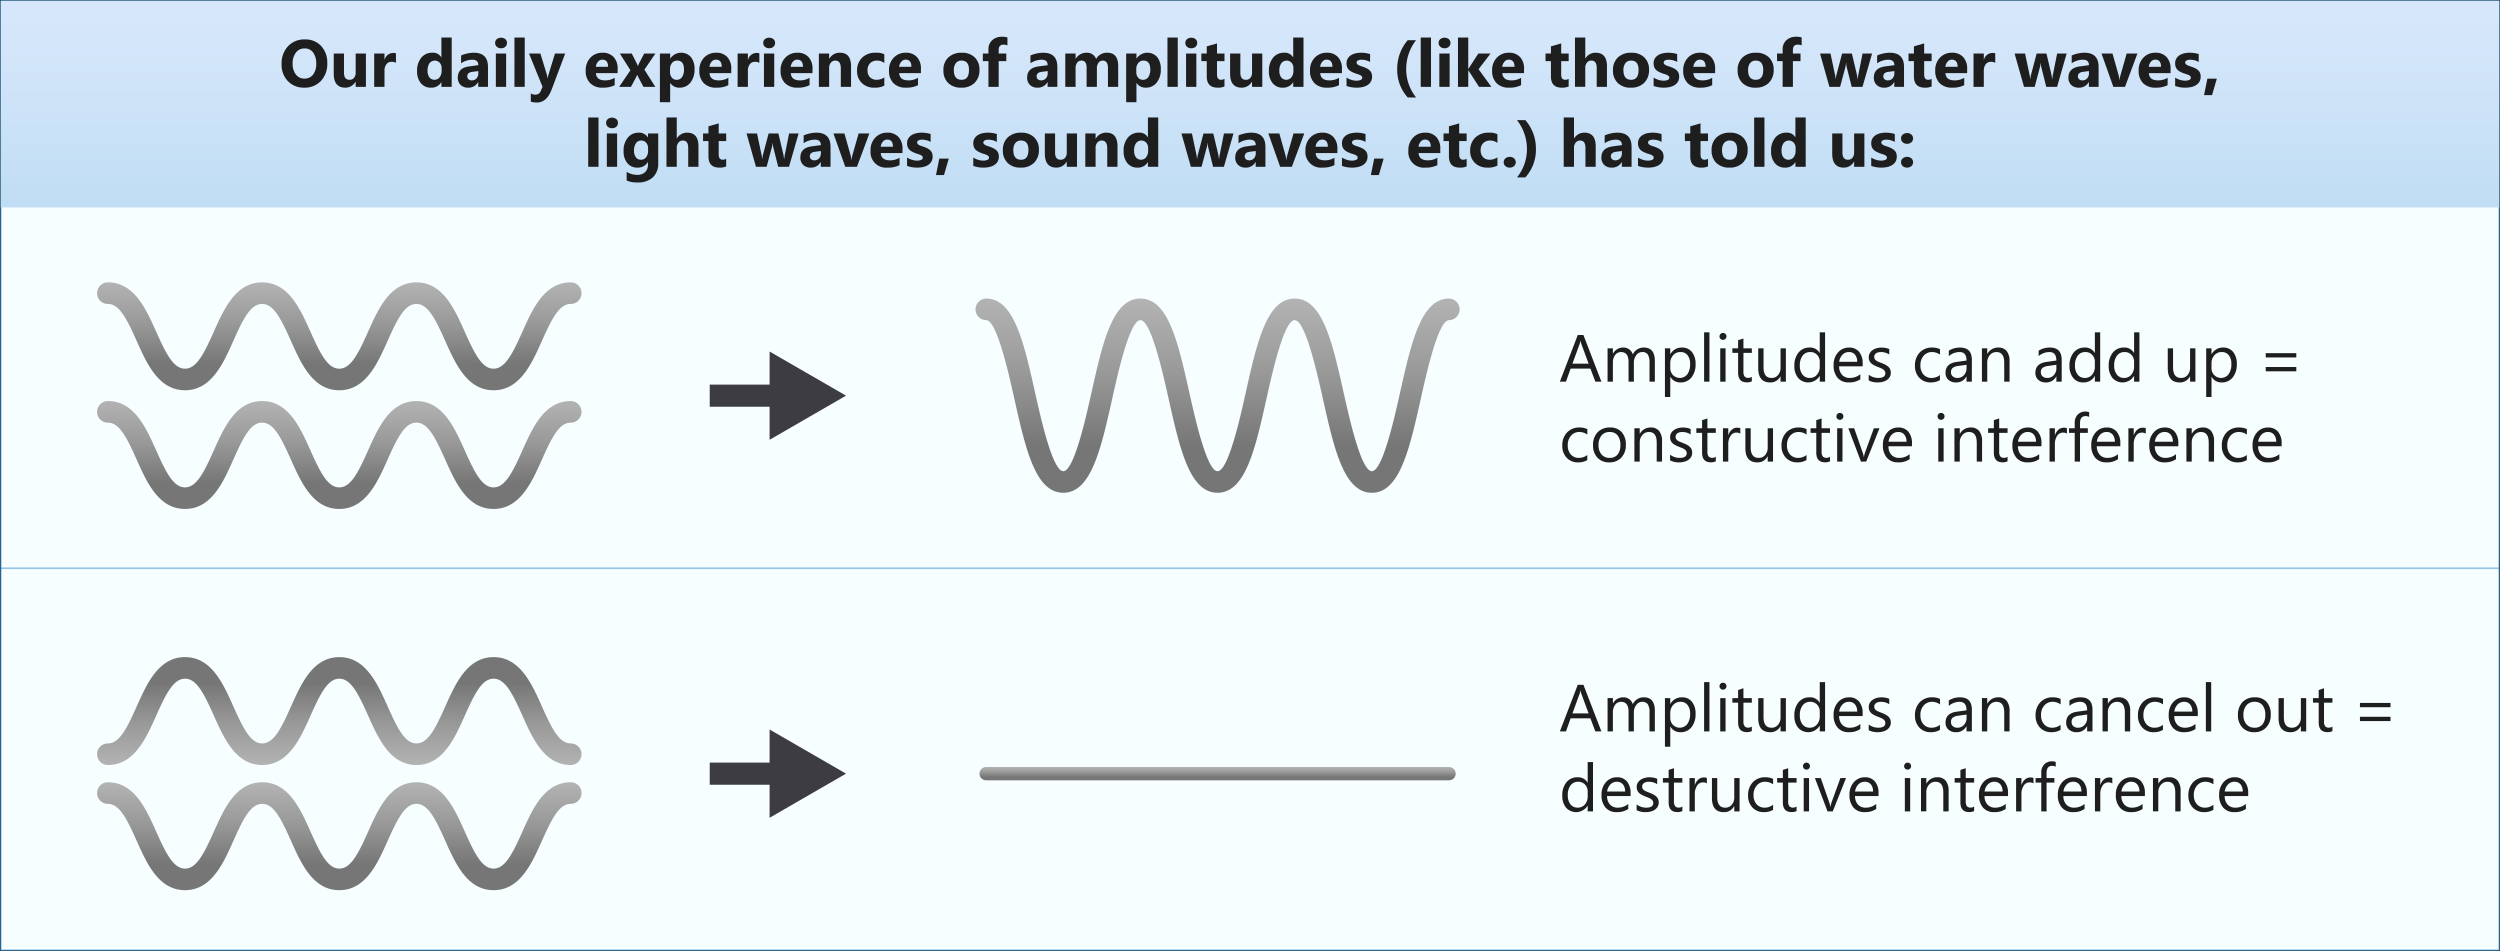 <svg xmlns="http://www.w3.org/2000/svg" xmlns:xlink="http://www.w3.org/1999/xlink" viewBox="0 0 750.5 285.5">
  <rect x="0" y="0" width="750.5" height="285.5" fill="#333333" stroke="none"/>
  <defs>
    <linearGradient id="Blue_Gradient" data-name="Blue Gradient" x1="375.25" y1="62.267" x2="375.25" y2="0.25" gradientUnits="userSpaceOnUse">
      <stop offset="0" stop-color="#0078d4"/>
      <stop offset="0.16" stop-color="#1380da"/>
      <stop offset="0.53" stop-color="#3c91e5"/>
      <stop offset="0.82" stop-color="#559cec"/>
      <stop offset="1" stop-color="#5ea0ef"/>
    </linearGradient>
    <linearGradient id="New_Gradient_Swatch" data-name="New Gradient Swatch" x1="365.516" y1="89.625" x2="365.516" y2="147.928" gradientUnits="userSpaceOnUse">
      <stop offset="0" stop-color="#b3b3b3"/>
      <stop offset="0.38" stop-color="#999"/>
      <stop offset="0.76" stop-color="#767676"/>
      <stop offset="1" stop-color="#767676"/>
    </linearGradient>
    <linearGradient id="New_Gradient_Swatch-2" x1="101.858" y1="84.767" x2="101.858" y2="117.157" xlink:href="#New_Gradient_Swatch"/>
    <linearGradient id="New_Gradient_Swatch-3" x1="101.858" y1="120.396" x2="101.858" y2="152.787" xlink:href="#New_Gradient_Swatch"/>
    <linearGradient id="New_Gradient_Swatch-4" x1="365.516" y1="230.248" x2="365.516" y2="234.248" xlink:href="#New_Gradient_Swatch"/>
    <linearGradient id="New_Gradient_Swatch-5" x1="-140.071" y1="43.664" x2="-140.071" y2="76.055" gradientTransform="translate(-38.213 273.322) rotate(180)" xlink:href="#New_Gradient_Swatch"/>
    <linearGradient id="New_Gradient_Swatch-6" x1="-140.071" y1="175.64" x2="-140.071" y2="208.03" gradientTransform="matrix(-1, 0, 0, 1, -38.213, 59.2)" xlink:href="#New_Gradient_Swatch"/>
  </defs>
  <g id="Shapes">
    <g>
      <rect x="0.25" y="0.25" width="750" height="285" fill="#fff"/>
      <rect x="0.25" y="0.25" width="750" height="285" fill="#50e6ff" opacity="0.05"/>
      <rect x="0.25" y="0.25" width="750" height="285" fill="none" stroke="#0072c6" stroke-miterlimit="10" stroke-width="0.5" opacity="0.4"/>
    </g>
    <g>
      <rect x="0.25" y="0.25" width="750" height="62.017" fill="#fff"/>
      <rect x="0.25" y="0.25" width="750" height="62.017" opacity="0.25" fill="url(#Blue_Gradient)"/>
    </g>
    <path d="M411.826,147.928c-8.387,0-11.333-13.181-14.744-28.444-1.7-7.589-5.227-23.38-8.424-23.38s-6.719,15.79-8.414,23.378c-3.41,15.264-6.354,28.446-14.738,28.446s-11.33-13.181-14.74-28.445c-1.7-7.588-5.224-23.379-8.418-23.379s-6.72,15.791-8.414,23.379c-3.41,15.264-6.354,28.445-14.737,28.445s-11.33-13.181-14.74-28.444c-1.7-7.589-5.224-23.38-8.418-23.38a3.24,3.24,0,0,1,0-6.479c8.384,0,11.33,13.183,14.74,28.446,1.7,7.589,5.224,23.379,8.418,23.379s6.719-15.791,8.414-23.379c3.409-15.264,6.354-28.446,14.737-28.446s11.33,13.182,14.74,28.446c1.7,7.588,5.224,23.379,8.418,23.379s6.721-15.791,8.416-23.38c3.409-15.263,6.353-28.445,14.736-28.445s11.334,13.182,14.745,28.445c1.7,7.589,5.226,23.38,8.423,23.38s6.727-15.79,8.423-23.379c3.412-15.263,6.358-28.446,14.745-28.446a3.24,3.24,0,0,1,0,6.479c-3.2,0-6.727,15.791-8.423,23.38C423.159,134.747,420.213,147.928,411.826,147.928Z" fill="url(#New_Gradient_Swatch)"/>
    <g>
      <path d="M148.168,117.157c-7.891,0-11.423-7.9-14.54-14.873-2.981-6.668-5.192-11.039-8.627-11.039s-5.64,4.371-8.619,11.038c-3.115,6.972-6.645,14.874-14.533,14.874s-11.421-7.9-14.537-14.873c-2.98-6.668-5.19-11.039-8.623-11.039s-5.64,4.371-8.618,11.038c-3.115,6.972-6.645,14.874-14.533,14.874s-11.42-7.9-14.536-14.874c-2.979-6.667-5.189-11.038-8.621-11.038a3.239,3.239,0,1,1,0-6.478c7.89,0,11.421,7.9,14.536,14.874,2.979,6.668,5.189,11.038,8.621,11.038s5.64-4.37,8.618-11.038c3.115-6.972,6.645-14.874,14.533-14.874s11.422,7.9,14.538,14.874c2.98,6.668,5.189,11.038,8.622,11.038s5.64-4.37,8.618-11.038c3.115-6.972,6.645-14.874,14.534-14.874s11.424,7.9,14.541,14.874c2.981,6.668,5.192,11.038,8.626,11.038s5.646-4.37,8.628-11.039c3.116-6.972,6.648-14.873,14.54-14.873a3.239,3.239,0,0,1,0,6.478c-3.435,0-5.646,4.371-8.627,11.038C159.593,109.255,156.06,117.157,148.168,117.157Z" fill="url(#New_Gradient_Swatch-2)"/>
      <path d="M148.168,152.787c-7.891,0-11.423-7.9-14.54-14.873-2.981-6.669-5.192-11.04-8.627-11.04s-5.64,4.371-8.619,11.039c-3.115,6.971-6.645,14.874-14.533,14.874s-11.421-7.9-14.537-14.873c-2.98-6.669-5.19-11.04-8.623-11.04s-5.64,4.371-8.618,11.039c-3.115,6.971-6.645,14.874-14.533,14.874s-11.42-7.9-14.536-14.874c-2.979-6.668-5.189-11.039-8.621-11.039a3.239,3.239,0,0,1,0-6.478c7.89,0,11.421,7.9,14.536,14.874,2.979,6.668,5.189,11.039,8.621,11.039s5.64-4.371,8.618-11.039C67.271,128.3,70.8,120.4,78.689,120.4s11.422,7.9,14.538,14.874c2.98,6.668,5.189,11.039,8.622,11.039s5.64-4.371,8.618-11.038C113.582,128.3,117.112,120.4,125,120.4s11.424,7.9,14.541,14.874c2.981,6.668,5.192,11.039,8.626,11.039s5.646-4.371,8.628-11.04c3.116-6.971,6.648-14.873,14.54-14.873a3.239,3.239,0,0,1,0,6.478c-3.435,0-5.646,4.371-8.627,11.039C159.593,144.884,156.06,152.787,148.168,152.787Z" fill="url(#New_Gradient_Swatch-3)"/>
    </g>
    <polygon points="253.972 118.777 231.033 105.531 231.033 115.456 213.062 115.456 213.062 122.097 231.033 122.097 231.033 132.023 253.972 118.777" fill="#3c3c41"/>
    <polygon points="253.972 232.248 231.033 219.002 231.033 228.928 213.062 228.928 213.062 235.569 231.033 235.569 231.033 245.494 253.972 232.248" fill="#3c3c41"/>
    <line x1="296.039" y1="232.248" x2="434.994" y2="232.248" fill="none" stroke-linecap="round" stroke-miterlimit="10" stroke-width="4" stroke="url(#New_Gradient_Swatch-4)"/>
    <g>
      <path d="M55.549,197.267c7.891,0,11.423,7.9,14.54,14.873,2.981,6.669,5.192,11.039,8.627,11.039s5.64-4.37,8.619-11.038c3.115-6.972,6.645-14.874,14.533-14.874s11.421,7.9,14.537,14.873c2.98,6.669,5.19,11.039,8.623,11.039s5.639-4.37,8.617-11.038c3.115-6.972,6.645-14.874,14.533-14.874s11.421,7.9,14.537,14.874c2.978,6.668,5.189,11.038,8.621,11.038a3.239,3.239,0,0,1,0,6.478c-7.89,0-11.421-7.9-14.536-14.874-2.979-6.667-5.19-11.038-8.622-11.038s-5.639,4.371-8.618,11.038c-3.114,6.972-6.644,14.874-14.532,14.874s-11.423-7.9-14.538-14.874c-2.98-6.667-5.189-11.038-8.622-11.038s-5.64,4.371-8.618,11.038c-3.115,6.972-6.645,14.874-14.534,14.874s-11.424-7.9-14.541-14.874c-2.981-6.667-5.192-11.038-8.626-11.038s-5.646,4.371-8.628,11.039c-3.116,6.972-6.649,14.873-14.54,14.873a3.239,3.239,0,1,1,0-6.478c3.435,0,5.646-4.37,8.627-11.038C44.124,205.169,47.657,197.267,55.549,197.267Z" fill="url(#New_Gradient_Swatch-5)"/>
      <path d="M55.549,267.23c7.891,0,11.423-7.9,14.54-14.873,2.981-6.669,5.192-11.039,8.627-11.039s5.64,4.37,8.619,11.038c3.115,6.972,6.645,14.874,14.533,14.874s11.421-7.9,14.537-14.873c2.98-6.669,5.19-11.039,8.623-11.039s5.639,4.37,8.617,11.038c3.115,6.972,6.645,14.874,14.533,14.874s11.421-7.9,14.537-14.874c2.978-6.668,5.189-11.038,8.621-11.038a3.239,3.239,0,0,0,0-6.478c-7.89,0-11.421,7.9-14.536,14.873-2.979,6.668-5.19,11.039-8.622,11.039s-5.639-4.371-8.618-11.039c-3.114-6.971-6.644-14.873-14.532-14.873s-11.423,7.9-14.538,14.873c-2.98,6.668-5.189,11.039-8.622,11.039s-5.64-4.371-8.618-11.038c-3.115-6.972-6.645-14.874-14.534-14.874s-11.424,7.9-14.541,14.873c-2.981,6.668-5.192,11.039-8.626,11.039s-5.646-4.371-8.628-11.039c-3.116-6.972-6.649-14.873-14.54-14.873a3.239,3.239,0,1,0,0,6.478c3.435,0,5.646,4.37,8.627,11.038C44.124,259.328,47.657,267.23,55.549,267.23Z" fill="url(#New_Gradient_Swatch-6)"/>
    </g>
    <line x1="0.25" y1="170.586" x2="750.25" y2="170.586" fill="none" stroke="#0072c6" stroke-miterlimit="10" stroke-opacity="0.4" stroke-width="0.5"/>
  </g>
  <g id="Text">
    <g>
      <path d="M91.327,26.316a6.518,6.518,0,0,1-4.9-1.958,7.034,7.034,0,0,1-1.894-5.1,7.533,7.533,0,0,1,1.924-5.371,6.658,6.658,0,0,1,5.1-2.05A6.356,6.356,0,0,1,96.4,13.8a7.238,7.238,0,0,1,1.85,5.175A7.416,7.416,0,0,1,96.332,24.3,6.59,6.59,0,0,1,91.327,26.316Zm.136-11.768a3.176,3.176,0,0,0-2.636,1.246,5.183,5.183,0,0,0-.977,3.295,5.089,5.089,0,0,0,.977,3.291,3.127,3.127,0,0,0,2.558,1.211,3.162,3.162,0,0,0,2.588-1.176,5.041,5.041,0,0,0,.957-3.267A5.46,5.46,0,0,0,94,15.759,3.024,3.024,0,0,0,91.463,14.548Z" fill="#1e1e1e"/>
      <path d="M109.846,26.072H106.77V24.548h-.049a3.488,3.488,0,0,1-3.056,1.768q-3.477,0-3.477-4.209V16.072h3.076v5.762q0,2.119,1.68,2.119a1.661,1.661,0,0,0,1.328-.581,2.344,2.344,0,0,0,.5-1.577V16.072h3.076Z" fill="#1e1e1e"/>
      <path d="M118.861,18.855a2.675,2.675,0,0,0-1.3-.3,1.87,1.87,0,0,0-1.572.738,3.212,3.212,0,0,0-.567,2.007v4.775h-3.086v-10h3.086v1.855h.039A2.671,2.671,0,0,1,118.1,15.9a2,2,0,0,1,.762.117Z" fill="#1e1e1e"/>
      <path d="M135.6,26.072h-3.086V24.7h-.039a3.459,3.459,0,0,1-3.1,1.621,3.791,3.791,0,0,1-3.017-1.323,5.475,5.475,0,0,1-1.143-3.7,5.962,5.962,0,0,1,1.26-3.975,4.109,4.109,0,0,1,3.3-1.494,2.808,2.808,0,0,1,2.695,1.386h.039V11.267H135.6Zm-3.027-4.863v-.752a2.362,2.362,0,0,0-.567-1.621,2,2,0,0,0-3.076.161,3.741,3.741,0,0,0-.576,2.212,3.238,3.238,0,0,0,.557,2.031,1.976,1.976,0,0,0,3.071-.039A3.138,3.138,0,0,0,132.572,21.209Z" fill="#1e1e1e"/>
      <path d="M146.492,26.072h-2.92V24.636h-.039a3.259,3.259,0,0,1-2.979,1.68,3.117,3.117,0,0,1-2.29-.825,2.955,2.955,0,0,1-.835-2.2q0-2.912,3.447-3.36l2.715-.361q0-1.641-1.777-1.641a6.069,6.069,0,0,0-3.4,1.065V16.668a7.617,7.617,0,0,1,1.763-.586,9.278,9.278,0,0,1,2.036-.254q4.278,0,4.278,4.267Zm-2.9-4.063v-.673l-1.816.234q-1.5.2-1.5,1.357a1.124,1.124,0,0,0,.366.865,1.409,1.409,0,0,0,.991.337,1.828,1.828,0,0,0,1.416-.6A2.166,2.166,0,0,0,143.591,22.009Z" fill="#1e1e1e"/>
      <path d="M150.415,14.49a1.8,1.8,0,0,1-1.279-.464,1.5,1.5,0,0,1-.5-1.138,1.442,1.442,0,0,1,.5-1.133,2.091,2.091,0,0,1,2.564,0,1.448,1.448,0,0,1,.493,1.133,1.49,1.49,0,0,1-.493,1.153A1.836,1.836,0,0,1,150.415,14.49Zm1.524,11.582h-3.086v-10h3.086Z" fill="#1e1e1e"/>
      <path d="M157.524,26.072h-3.086v-14.8h3.086Z" fill="#1e1e1e"/>
      <path d="M169.667,16.072l-4.062,10.8q-1.465,3.9-4.414,3.9a5.664,5.664,0,0,1-1.846-.254V28.054a2.587,2.587,0,0,0,1.338.362,1.671,1.671,0,0,0,1.66-1.123l.528-1.241-4.063-9.98h3.418l1.865,6.084a8.006,8.006,0,0,1,.274,1.338h.039a9.26,9.26,0,0,1,.322-1.319l1.885-6.1Z" fill="#1e1e1e"/>
      <path d="M185.41,21.951h-6.524q.158,2.178,2.744,2.178a5.356,5.356,0,0,0,2.9-.782v2.227a7.62,7.62,0,0,1-3.6.742,5.071,5.071,0,0,1-3.76-1.343,5.075,5.075,0,0,1-1.337-3.745,5.349,5.349,0,0,1,1.445-3.945,4.815,4.815,0,0,1,3.555-1.455,4.366,4.366,0,0,1,3.383,1.3,5,5,0,0,1,1.2,3.525Zm-2.862-1.895q0-2.148-1.738-2.148a1.659,1.659,0,0,0-1.284.615,2.792,2.792,0,0,0-.659,1.533Z" fill="#1e1e1e"/>
      <path d="M196.748,16.072l-3.3,4.844,3.281,5.156h-3.555l-1.445-2.695q-.176-.323-.42-.909h-.039a6.353,6.353,0,0,1-.4.879l-1.455,2.725h-3.545l3.379-4.981-3.174-5.019h3.574l1.426,2.8a6.2,6.2,0,0,1,.4.937h.039a6.673,6.673,0,0,1,.42-.957l1.455-2.783Z" fill="#1e1e1e"/>
      <path d="M201.223,24.91h-.039v5.762H198.1v-14.6h3.086v1.5h.039a3.927,3.927,0,0,1,6.216-.415,5.675,5.675,0,0,1,1.059,3.628,6.151,6.151,0,0,1-1.235,4.013,4.028,4.028,0,0,1-3.286,1.514A3.116,3.116,0,0,1,201.223,24.91Zm-.088-4.1v.8a2.547,2.547,0,0,0,.547,1.689,1.778,1.778,0,0,0,1.436.655,1.89,1.89,0,0,0,1.635-.816,3.932,3.932,0,0,0,.581-2.309q0-2.637-2.05-2.637a1.924,1.924,0,0,0-1.548.718A2.857,2.857,0,0,0,201.135,20.808Z" fill="#1e1e1e"/>
      <path d="M219.519,21.951H213q.156,2.178,2.744,2.178a5.355,5.355,0,0,0,2.9-.782v2.227a7.619,7.619,0,0,1-3.6.742,5.068,5.068,0,0,1-3.76-1.343,5.072,5.072,0,0,1-1.338-3.745,5.349,5.349,0,0,1,1.445-3.945,4.817,4.817,0,0,1,3.555-1.455,4.368,4.368,0,0,1,3.384,1.3,5,5,0,0,1,1.2,3.525Zm-2.861-1.895q0-2.148-1.739-2.148a1.66,1.66,0,0,0-1.284.615,2.792,2.792,0,0,0-.659,1.533Z" fill="#1e1e1e"/>
      <path d="M227.958,18.855a2.671,2.671,0,0,0-1.3-.3,1.872,1.872,0,0,0-1.573.738,3.212,3.212,0,0,0-.566,2.007v4.775h-3.086v-10h3.086v1.855h.039A2.669,2.669,0,0,1,227.2,15.9a1.987,1.987,0,0,1,.761.117Z" fill="#1e1e1e"/>
      <path d="M230.9,14.49a1.8,1.8,0,0,1-1.28-.464,1.5,1.5,0,0,1-.5-1.138,1.442,1.442,0,0,1,.5-1.133,2.091,2.091,0,0,1,2.564,0,1.448,1.448,0,0,1,.493,1.133,1.49,1.49,0,0,1-.493,1.153A1.836,1.836,0,0,1,230.9,14.49Zm1.523,11.582H229.34v-10h3.086Z" fill="#1e1e1e"/>
      <path d="M243.91,21.951h-6.524q.158,2.178,2.744,2.178a5.356,5.356,0,0,0,2.9-.782v2.227a7.62,7.62,0,0,1-3.6.742,5.071,5.071,0,0,1-3.76-1.343,5.075,5.075,0,0,1-1.337-3.745,5.349,5.349,0,0,1,1.445-3.945,4.815,4.815,0,0,1,3.555-1.455,4.366,4.366,0,0,1,3.383,1.3,5,5,0,0,1,1.2,3.525Zm-2.862-1.895q0-2.148-1.738-2.148a1.659,1.659,0,0,0-1.284.615,2.792,2.792,0,0,0-.659,1.533Z" fill="#1e1e1e"/>
      <path d="M255.484,26.072h-3.076V20.515q0-2.325-1.66-2.324a1.647,1.647,0,0,0-1.319.615,2.344,2.344,0,0,0-.517,1.563v5.7h-3.086v-10h3.086v1.582h.039a3.534,3.534,0,0,1,3.213-1.826q3.32,0,3.32,4.121Z" fill="#1e1e1e"/>
      <path d="M265.469,25.711a6.106,6.106,0,0,1-3.017.605,5.107,5.107,0,0,1-3.731-1.4,4.825,4.825,0,0,1-1.426-3.6,5.315,5.315,0,0,1,1.529-4.019,5.649,5.649,0,0,1,4.087-1.469,5.235,5.235,0,0,1,2.558.469v2.617a3.516,3.516,0,0,0-2.158-.723,2.843,2.843,0,0,0-2.1.776,2.9,2.9,0,0,0-.777,2.144,2.849,2.849,0,0,0,.742,2.085,2.726,2.726,0,0,0,2.041.757,4.069,4.069,0,0,0,2.256-.723Z" fill="#1e1e1e"/>
      <path d="M276.457,21.951h-6.523q.157,2.178,2.744,2.178a5.356,5.356,0,0,0,2.9-.782v2.227a7.62,7.62,0,0,1-3.6.742,5.071,5.071,0,0,1-3.76-1.343,5.076,5.076,0,0,1-1.338-3.745,5.349,5.349,0,0,1,1.446-3.945,4.815,4.815,0,0,1,3.554-1.455,4.368,4.368,0,0,1,3.384,1.3,5,5,0,0,1,1.2,3.525ZM273.6,20.056q0-2.148-1.738-2.148a1.659,1.659,0,0,0-1.284.615,2.785,2.785,0,0,0-.659,1.533Z" fill="#1e1e1e"/>
      <path d="M288.577,26.316a5.377,5.377,0,0,1-3.931-1.4,5.081,5.081,0,0,1-1.431-3.8,5.082,5.082,0,0,1,1.485-3.882,5.607,5.607,0,0,1,4.013-1.4,5.315,5.315,0,0,1,3.907,1.4,4.983,4.983,0,0,1,1.416,3.706,5.291,5.291,0,0,1-1.46,3.936A5.435,5.435,0,0,1,288.577,26.316Zm.078-8.125a2.057,2.057,0,0,0-1.7.752,3.313,3.313,0,0,0-.606,2.129q0,2.881,2.324,2.881,2.217,0,2.217-2.959Q290.891,18.192,288.655,18.191Z" fill="#1e1e1e"/>
      <path d="M302.433,13.63a3.122,3.122,0,0,0-1.143-.234q-1.484,0-1.484,1.611v1.065h2.285v2.275h-2.285v7.725H296.73V18.347h-1.68V16.072h1.68v-1.24a3.6,3.6,0,0,1,1.113-2.754,4.244,4.244,0,0,1,3.028-1.045,5.322,5.322,0,0,1,1.562.2Z" fill="#1e1e1e"/>
      <path d="M317.414,26.072h-2.92V24.636h-.039a3.26,3.26,0,0,1-2.979,1.68,3.117,3.117,0,0,1-2.29-.825,2.955,2.955,0,0,1-.835-2.2q0-2.912,3.447-3.36l2.715-.361q0-1.641-1.777-1.641a6.067,6.067,0,0,0-3.4,1.065V16.668a7.617,7.617,0,0,1,1.763-.586,9.278,9.278,0,0,1,2.036-.254q4.278,0,4.278,4.267Zm-2.9-4.063v-.673l-1.816.234q-1.5.2-1.5,1.357a1.124,1.124,0,0,0,.366.865,1.409,1.409,0,0,0,.991.337,1.828,1.828,0,0,0,1.416-.6A2.166,2.166,0,0,0,314.513,22.009Z" fill="#1e1e1e"/>
      <path d="M335.682,26.072h-3.076v-5.7q0-2.178-1.6-2.178a1.472,1.472,0,0,0-1.24.654,2.691,2.691,0,0,0-.478,1.631v5.6H326.2V20.31q0-2.119-1.573-2.119a1.5,1.5,0,0,0-1.264.625,2.749,2.749,0,0,0-.474,1.7v5.557H319.8v-10h3.086v1.562h.039a3.792,3.792,0,0,1,3.233-1.806,2.879,2.879,0,0,1,2.9,1.865,3.7,3.7,0,0,1,3.359-1.865q3.262,0,3.262,4.023Z" fill="#1e1e1e"/>
      <path d="M341.2,24.91h-.039v5.762h-3.086v-14.6h3.086v1.5h.039a3.927,3.927,0,0,1,6.216-.415,5.675,5.675,0,0,1,1.059,3.628,6.151,6.151,0,0,1-1.235,4.013,4.028,4.028,0,0,1-3.286,1.514A3.116,3.116,0,0,1,341.2,24.91Zm-.088-4.1v.8a2.542,2.542,0,0,0,.547,1.689,1.777,1.777,0,0,0,1.435.655,1.893,1.893,0,0,0,1.636-.816,3.932,3.932,0,0,0,.581-2.309q0-2.637-2.051-2.637a1.925,1.925,0,0,0-1.548.718A2.862,2.862,0,0,0,341.108,20.808Z" fill="#1e1e1e"/>
      <path d="M353.559,26.072h-3.086v-14.8h3.086Z" fill="#1e1e1e"/>
      <path d="M357.622,14.49a1.8,1.8,0,0,1-1.28-.464,1.5,1.5,0,0,1-.5-1.138,1.442,1.442,0,0,1,.5-1.133,2.091,2.091,0,0,1,2.564,0,1.448,1.448,0,0,1,.493,1.133,1.49,1.49,0,0,1-.493,1.153A1.836,1.836,0,0,1,357.622,14.49Zm1.523,11.582h-3.086v-10h3.086Z" fill="#1e1e1e"/>
      <path d="M367.589,25.955a4.558,4.558,0,0,1-2.06.361q-3.263,0-3.262-3.389v-4.58h-1.621V16.072h1.621V13.914l3.076-.879v3.037h2.246v2.275h-2.246V22.39q0,1.563,1.24,1.563a2.1,2.1,0,0,0,1.006-.283Z" fill="#1e1e1e"/>
      <path d="M378.936,26.072H375.86V24.548h-.049a3.489,3.489,0,0,1-3.057,1.768q-3.476,0-3.476-4.209V16.072h3.076v5.762q0,2.119,1.68,2.119a1.663,1.663,0,0,0,1.328-.581,2.344,2.344,0,0,0,.5-1.577V16.072h3.076Z" fill="#1e1e1e"/>
      <path d="M391.309,26.072h-3.086V24.7h-.039a3.459,3.459,0,0,1-3.1,1.621,3.789,3.789,0,0,1-3.017-1.323,5.475,5.475,0,0,1-1.143-3.7,5.962,5.962,0,0,1,1.26-3.975,4.109,4.109,0,0,1,3.3-1.494,2.808,2.808,0,0,1,2.7,1.386h.039V11.267h3.086Zm-3.027-4.863v-.752a2.362,2.362,0,0,0-.567-1.621,2,2,0,0,0-3.076.161,3.741,3.741,0,0,0-.576,2.212,3.232,3.232,0,0,0,.557,2.031,1.976,1.976,0,0,0,3.071-.039A3.138,3.138,0,0,0,388.282,21.209Z" fill="#1e1e1e"/>
      <path d="M402.849,21.951h-6.523q.156,2.178,2.744,2.178a5.355,5.355,0,0,0,2.9-.782v2.227a7.619,7.619,0,0,1-3.6.742,5.068,5.068,0,0,1-3.76-1.343,5.072,5.072,0,0,1-1.338-3.745,5.349,5.349,0,0,1,1.445-3.945,4.817,4.817,0,0,1,3.555-1.455,4.368,4.368,0,0,1,3.384,1.3,5,5,0,0,1,1.2,3.525Zm-2.861-1.895q0-2.148-1.739-2.148a1.66,1.66,0,0,0-1.284.615,2.792,2.792,0,0,0-.659,1.533Z" fill="#1e1e1e"/>
      <path d="M404.226,25.808v-2.5a6.581,6.581,0,0,0,1.519.684,5.053,5.053,0,0,0,1.43.224,3.079,3.079,0,0,0,1.294-.224.726.726,0,0,0,.474-.684.63.63,0,0,0-.215-.488,2.018,2.018,0,0,0-.552-.342,6.307,6.307,0,0,0-.737-.264q-.4-.117-.772-.263a7.324,7.324,0,0,1-1.049-.484,3.036,3.036,0,0,1-.762-.6,2.368,2.368,0,0,1-.469-.791,3.169,3.169,0,0,1-.161-1.065,2.741,2.741,0,0,1,.366-1.445,2.994,2.994,0,0,1,.977-.991,4.479,4.479,0,0,1,1.4-.567,7.318,7.318,0,0,1,1.636-.18,9.138,9.138,0,0,1,1.348.1,10.149,10.149,0,0,1,1.347.3v2.383a4.88,4.88,0,0,0-1.255-.513,5.285,5.285,0,0,0-1.313-.171,2.883,2.883,0,0,0-.571.054,1.911,1.911,0,0,0-.474.156.877.877,0,0,0-.322.264.605.605,0,0,0-.117.366.676.676,0,0,0,.175.469,1.562,1.562,0,0,0,.459.337,4.491,4.491,0,0,0,.63.254c.232.075.461.151.689.229a9.115,9.115,0,0,1,1.113.469,3.56,3.56,0,0,1,.855.6,2.339,2.339,0,0,1,.546.8,3.2,3.2,0,0,1-.195,2.612,3.082,3.082,0,0,1-1.025,1.025,4.636,4.636,0,0,1-1.475.576,8.209,8.209,0,0,1-1.733.181A8.926,8.926,0,0,1,404.226,25.808Z" fill="#1e1e1e"/>
      <path d="M425.115,29.255H422.6a12.252,12.252,0,0,1-3.154-8.544,13.039,13.039,0,0,1,3.154-8.643h2.5a14.039,14.039,0,0,0-2.959,8.643A13.568,13.568,0,0,0,425.115,29.255Z" fill="#1e1e1e"/>
      <path d="M429.59,26.072H426.5v-14.8h3.086Z" fill="#1e1e1e"/>
      <path d="M433.652,14.49a1.8,1.8,0,0,1-1.279-.464,1.493,1.493,0,0,1-.5-1.138,1.44,1.44,0,0,1,.5-1.133,2.09,2.09,0,0,1,2.563,0,1.448,1.448,0,0,1,.493,1.133,1.49,1.49,0,0,1-.493,1.153A1.836,1.836,0,0,1,433.652,14.49Zm1.523,11.582h-3.086v-10h3.086Z" fill="#1e1e1e"/>
      <path d="M447.705,26.072H444l-3.193-4.961h-.039v4.961h-3.086v-14.8h3.086v9.424h.039l2.979-4.619h3.662l-3.584,4.7Z" fill="#1e1e1e"/>
      <path d="M457.515,21.951h-6.523q.156,2.178,2.744,2.178a5.355,5.355,0,0,0,2.9-.782v2.227a7.619,7.619,0,0,1-3.6.742,5.069,5.069,0,0,1-3.76-1.343,5.072,5.072,0,0,1-1.338-3.745,5.349,5.349,0,0,1,1.445-3.945,4.817,4.817,0,0,1,3.555-1.455,4.368,4.368,0,0,1,3.384,1.3,5,5,0,0,1,1.2,3.525Zm-2.861-1.895q0-2.148-1.739-2.148a1.66,1.66,0,0,0-1.284.615,2.792,2.792,0,0,0-.659,1.533Z" fill="#1e1e1e"/>
      <path d="M470.914,25.955a4.566,4.566,0,0,1-2.061.361q-3.262,0-3.262-3.389v-4.58H463.97V16.072h1.621V13.914l3.076-.879v3.037h2.247v2.275h-2.247V22.39q0,1.563,1.241,1.563a2.1,2.1,0,0,0,1.006-.283Z" fill="#1e1e1e"/>
      <path d="M482.408,26.072h-3.076V20.388q0-2.2-1.6-2.2a1.64,1.64,0,0,0-1.328.615,2.371,2.371,0,0,0-.508,1.563v5.7h-3.086v-14.8h3.086v6.289h.039a3.506,3.506,0,0,1,3.076-1.728q3.4,0,3.4,4.1Z" fill="#1e1e1e"/>
      <path d="M489.581,26.316a5.377,5.377,0,0,1-3.931-1.4,5.081,5.081,0,0,1-1.431-3.8,5.082,5.082,0,0,1,1.485-3.882,5.607,5.607,0,0,1,4.013-1.4,5.311,5.311,0,0,1,3.906,1.4,4.98,4.98,0,0,1,1.417,3.706,5.291,5.291,0,0,1-1.46,3.936A5.435,5.435,0,0,1,489.581,26.316Zm.078-8.125a2.06,2.06,0,0,0-1.7.752,3.319,3.319,0,0,0-.605,2.129q0,2.881,2.324,2.881,2.217,0,2.217-2.959Q491.9,18.192,489.659,18.191Z" fill="#1e1e1e"/>
      <path d="M496.415,25.808v-2.5a6.581,6.581,0,0,0,1.519.684,5.06,5.06,0,0,0,1.431.224,3.082,3.082,0,0,0,1.294-.224.727.727,0,0,0,.473-.684.63.63,0,0,0-.215-.488,2.011,2.011,0,0,0-.551-.342,6.392,6.392,0,0,0-.738-.264c-.266-.078-.524-.166-.771-.263a7.339,7.339,0,0,1-1.05-.484,3.036,3.036,0,0,1-.762-.6,2.349,2.349,0,0,1-.468-.791,3.143,3.143,0,0,1-.162-1.065,2.741,2.741,0,0,1,.367-1.445,2.991,2.991,0,0,1,.976-.991,4.475,4.475,0,0,1,1.4-.567,7.3,7.3,0,0,1,1.635-.18,9.127,9.127,0,0,1,1.348.1,10.2,10.2,0,0,1,1.348.3v2.383a4.909,4.909,0,0,0-1.255-.513,5.293,5.293,0,0,0-1.314-.171,2.89,2.89,0,0,0-.571.054,1.89,1.89,0,0,0-.473.156.88.88,0,0,0-.323.264.605.605,0,0,0-.117.366.677.677,0,0,0,.176.469,1.536,1.536,0,0,0,.459.337,4.395,4.395,0,0,0,.63.254c.231.075.461.151.688.229a9.115,9.115,0,0,1,1.113.469,3.521,3.521,0,0,1,.855.6,2.342,2.342,0,0,1,.547.8,3.209,3.209,0,0,1-.195,2.612,3.075,3.075,0,0,1-1.026,1.025,4.64,4.64,0,0,1-1.474.576,8.212,8.212,0,0,1-1.734.181A8.93,8.93,0,0,1,496.415,25.808Z" fill="#1e1e1e"/>
      <path d="M514.88,21.951h-6.523q.156,2.178,2.744,2.178a5.353,5.353,0,0,0,2.9-.782v2.227a7.616,7.616,0,0,1-3.6.742,5.071,5.071,0,0,1-3.76-1.343,5.076,5.076,0,0,1-1.338-3.745,5.349,5.349,0,0,1,1.446-3.945,4.813,4.813,0,0,1,3.554-1.455,4.368,4.368,0,0,1,3.384,1.3,5,5,0,0,1,1.2,3.525Zm-2.861-1.895q0-2.148-1.738-2.148a1.659,1.659,0,0,0-1.284.615,2.786,2.786,0,0,0-.66,1.533Z" fill="#1e1e1e"/>
      <path d="M527,26.316a5.375,5.375,0,0,1-3.93-1.4,5.081,5.081,0,0,1-1.431-3.8,5.082,5.082,0,0,1,1.485-3.882,5.607,5.607,0,0,1,4.013-1.4,5.311,5.311,0,0,1,3.906,1.4,4.979,4.979,0,0,1,1.416,3.706A5.287,5.287,0,0,1,531,24.871,5.432,5.432,0,0,1,527,26.316Zm.079-8.125a2.06,2.06,0,0,0-1.7.752,3.319,3.319,0,0,0-.605,2.129q0,2.881,2.324,2.881,2.217,0,2.217-2.959Q529.314,18.192,527.078,18.191Z" fill="#1e1e1e"/>
      <path d="M540.856,13.63a3.126,3.126,0,0,0-1.143-.234q-1.483,0-1.484,1.611v1.065h2.285v2.275h-2.285v7.725h-3.076V18.347h-1.68V16.072h1.68v-1.24a3.6,3.6,0,0,1,1.113-2.754,4.243,4.243,0,0,1,3.027-1.045,5.33,5.33,0,0,1,1.563.2Z" fill="#1e1e1e"/>
      <path d="M562,16.072l-2.88,10h-3.243L554.4,20.213a5.954,5.954,0,0,1-.166-1.28h-.059a7.659,7.659,0,0,1-.2,1.24l-1.582,5.9h-3.2l-2.823-10h3.145L550.9,22.6a8.409,8.409,0,0,1,.146,1.114h.059a6.1,6.1,0,0,1,.176-1.153L553,16.072h2.939l1.543,6.523a10.334,10.334,0,0,1,.137,1.133h.068a11.292,11.292,0,0,1,.156-1.133l1.3-6.523Z" fill="#1e1e1e"/>
      <path d="M571.587,26.072h-2.92V24.636h-.039a3.259,3.259,0,0,1-2.978,1.68,3.115,3.115,0,0,1-2.29-.825,2.955,2.955,0,0,1-.835-2.2q0-2.912,3.447-3.36l2.715-.361q0-1.641-1.777-1.641a6.064,6.064,0,0,0-3.4,1.065V16.668a7.617,7.617,0,0,1,1.763-.586,9.278,9.278,0,0,1,2.036-.254q4.278,0,4.277,4.267Zm-2.9-4.063v-.673l-1.816.234q-1.5.2-1.5,1.357a1.124,1.124,0,0,0,.366.865,1.409,1.409,0,0,0,.991.337,1.828,1.828,0,0,0,1.416-.6A2.171,2.171,0,0,0,568.687,22.009Z" fill="#1e1e1e"/>
      <path d="M579.878,25.955a4.558,4.558,0,0,1-2.06.361q-3.262,0-3.262-3.389v-4.58h-1.621V16.072h1.621V13.914l3.076-.879v3.037h2.246v2.275h-2.246V22.39q0,1.563,1.241,1.563a2.1,2.1,0,0,0,1-.283Z" fill="#1e1e1e"/>
      <path d="M590.537,21.951h-6.524q.158,2.178,2.744,2.178a5.356,5.356,0,0,0,2.9-.782v2.227a7.62,7.62,0,0,1-3.6.742,5.071,5.071,0,0,1-3.76-1.343,5.075,5.075,0,0,1-1.337-3.745,5.349,5.349,0,0,1,1.445-3.945,4.815,4.815,0,0,1,3.555-1.455,4.366,4.366,0,0,1,3.383,1.3,5,5,0,0,1,1.2,3.525Zm-2.862-1.895q0-2.148-1.738-2.148a1.659,1.659,0,0,0-1.284.615,2.785,2.785,0,0,0-.659,1.533Z" fill="#1e1e1e"/>
      <path d="M598.976,18.855a2.675,2.675,0,0,0-1.3-.3,1.87,1.87,0,0,0-1.572.738,3.212,3.212,0,0,0-.566,2.007v4.775h-3.086v-10h3.086v1.855h.039a2.669,2.669,0,0,1,2.636-2.031,1.992,1.992,0,0,1,.762.117Z" fill="#1e1e1e"/>
      <path d="M620.412,16.072l-2.881,10h-3.242l-1.475-5.859a5.954,5.954,0,0,1-.166-1.28h-.059a7.659,7.659,0,0,1-.2,1.24l-1.582,5.9h-3.2l-2.822-10h3.144l1.377,6.523a8.562,8.562,0,0,1,.147,1.114h.058a6.1,6.1,0,0,1,.176-1.153l1.719-6.484h2.939L615.89,22.6a10.334,10.334,0,0,1,.137,1.133h.068a11.292,11.292,0,0,1,.156-1.133l1.3-6.523Z" fill="#1e1e1e"/>
      <path d="M630,26.072h-2.919V24.636h-.04a3.258,3.258,0,0,1-2.978,1.68,3.117,3.117,0,0,1-2.29-.825,2.955,2.955,0,0,1-.835-2.2q0-2.912,3.447-3.36l2.715-.361q0-1.641-1.777-1.641a6.064,6.064,0,0,0-3.4,1.065V16.668a7.617,7.617,0,0,1,1.763-.586,9.278,9.278,0,0,1,2.036-.254Q630,15.828,630,20.1Zm-2.9-4.063v-.673l-1.816.234q-1.5.2-1.5,1.357a1.124,1.124,0,0,0,.366.865,1.409,1.409,0,0,0,.991.337,1.828,1.828,0,0,0,1.416-.6A2.171,2.171,0,0,0,627.1,22.009Z" fill="#1e1e1e"/>
      <path d="M641.654,16.072l-3.721,10h-3.516l-3.544-10h3.3l1.739,6.162a8.966,8.966,0,0,1,.341,1.777h.039a10.059,10.059,0,0,1,.362-1.718l1.777-6.221Z" fill="#1e1e1e"/>
      <path d="M651.6,21.951h-6.523q.156,2.178,2.744,2.178a5.355,5.355,0,0,0,2.9-.782v2.227a7.619,7.619,0,0,1-3.6.742,5.069,5.069,0,0,1-3.76-1.343,5.072,5.072,0,0,1-1.338-3.745,5.349,5.349,0,0,1,1.445-3.945,4.817,4.817,0,0,1,3.555-1.455,4.368,4.368,0,0,1,3.384,1.3,5,5,0,0,1,1.2,3.525Zm-2.861-1.895q0-2.148-1.739-2.148a1.66,1.66,0,0,0-1.284.615,2.792,2.792,0,0,0-.659,1.533Z" fill="#1e1e1e"/>
      <path d="M652.976,25.808v-2.5a6.581,6.581,0,0,0,1.519.684,5.053,5.053,0,0,0,1.43.224,3.079,3.079,0,0,0,1.294-.224.726.726,0,0,0,.474-.684.63.63,0,0,0-.215-.488,2.018,2.018,0,0,0-.552-.342,6.307,6.307,0,0,0-.737-.264q-.4-.117-.772-.263a7.324,7.324,0,0,1-1.049-.484,3.036,3.036,0,0,1-.762-.6,2.368,2.368,0,0,1-.469-.791,3.169,3.169,0,0,1-.161-1.065,2.741,2.741,0,0,1,.366-1.445,2.994,2.994,0,0,1,.977-.991,4.479,4.479,0,0,1,1.4-.567,7.318,7.318,0,0,1,1.636-.18,9.138,9.138,0,0,1,1.348.1,10.149,10.149,0,0,1,1.347.3v2.383a4.88,4.88,0,0,0-1.255-.513,5.285,5.285,0,0,0-1.313-.171,2.883,2.883,0,0,0-.571.054,1.911,1.911,0,0,0-.474.156.877.877,0,0,0-.322.264.605.605,0,0,0-.117.366.676.676,0,0,0,.175.469,1.562,1.562,0,0,0,.459.337,4.491,4.491,0,0,0,.63.254c.232.075.461.151.689.229a9.115,9.115,0,0,1,1.113.469,3.56,3.56,0,0,1,.855.6,2.339,2.339,0,0,1,.546.8,3.2,3.2,0,0,1-.2,2.612,3.082,3.082,0,0,1-1.025,1.025,4.636,4.636,0,0,1-1.475.576,8.209,8.209,0,0,1-1.733.181A8.926,8.926,0,0,1,652.976,25.808Z" fill="#1e1e1e"/>
      <path d="M665.492,23.611l-1.436,4.941h-2.4l1-4.941Z" fill="#1e1e1e"/>
      <path d="M179.67,50.072h-3.086v-14.8h3.086Z" fill="#1e1e1e"/>
      <path d="M183.733,38.49a1.8,1.8,0,0,1-1.279-.464,1.5,1.5,0,0,1-.5-1.138,1.442,1.442,0,0,1,.5-1.133,2.09,2.09,0,0,1,2.563,0,1.448,1.448,0,0,1,.493,1.133,1.49,1.49,0,0,1-.493,1.153A1.836,1.836,0,0,1,183.733,38.49Zm1.523,11.582H182.17v-10h3.086Z" fill="#1e1e1e"/>
      <path d="M197.6,48.929a5.659,5.659,0,0,1-1.611,4.312,6.533,6.533,0,0,1-4.668,1.528,7.4,7.4,0,0,1-3.2-.576V51.6a6.132,6.132,0,0,0,3.115.9,3.36,3.36,0,0,0,2.422-.825,2.961,2.961,0,0,0,.859-2.242v-.791h-.039a3.445,3.445,0,0,1-3.115,1.68,3.745,3.745,0,0,1-3.037-1.348,5.461,5.461,0,0,1-1.123-3.613,6.089,6.089,0,0,1,1.25-4.033,4.08,4.08,0,0,1,3.291-1.494,3.037,3.037,0,0,1,2.734,1.406h.039V40.072H197.6Zm-3.047-3.662v-.791a2.431,2.431,0,0,0-.561-1.616,1.817,1.817,0,0,0-1.46-.669,1.889,1.889,0,0,0-1.612.8,3.771,3.771,0,0,0-.586,2.256,3.178,3.178,0,0,0,.557,1.977,1.812,1.812,0,0,0,1.524.728,1.886,1.886,0,0,0,1.547-.738A3.019,3.019,0,0,0,194.553,45.267Z" fill="#1e1e1e"/>
      <path d="M209.68,50.072H206.6V44.388q0-2.2-1.6-2.2a1.641,1.641,0,0,0-1.328.615,2.371,2.371,0,0,0-.508,1.563v5.7h-3.085v-14.8h3.085v6.289h.04a3.5,3.5,0,0,1,3.076-1.728q3.4,0,3.4,4.1Z" fill="#1e1e1e"/>
      <path d="M218,49.955a4.558,4.558,0,0,1-2.06.361q-3.263,0-3.262-3.389v-4.58h-1.621V40.072h1.621V37.914l3.076-.879v3.037H218v2.275h-2.246V46.39q0,1.563,1.241,1.563a2.1,2.1,0,0,0,1-.283Z" fill="#1e1e1e"/>
      <path d="M239.739,40.072l-2.881,10h-3.242l-1.475-5.859a5.954,5.954,0,0,1-.166-1.28h-.059a7.55,7.55,0,0,1-.195,1.24l-1.582,5.9h-3.2l-2.822-10h3.144l1.377,6.523a8.392,8.392,0,0,1,.147,1.114h.058a6.181,6.181,0,0,1,.176-1.153l1.719-6.484h2.939l1.543,6.523a10.334,10.334,0,0,1,.137,1.133h.068a11.3,11.3,0,0,1,.157-1.133l1.3-6.523Z" fill="#1e1e1e"/>
      <path d="M249.328,50.072h-2.92V48.636h-.039a3.259,3.259,0,0,1-2.979,1.68,3.117,3.117,0,0,1-2.29-.825,2.955,2.955,0,0,1-.835-2.2q0-2.912,3.447-3.36l2.715-.361q0-1.641-1.777-1.641a6.067,6.067,0,0,0-3.4,1.065V40.668a7.617,7.617,0,0,1,1.763-.586,9.278,9.278,0,0,1,2.036-.254q4.278,0,4.278,4.267Zm-2.9-4.063v-.673l-1.816.234q-1.5.2-1.5,1.357a1.124,1.124,0,0,0,.366.865,1.409,1.409,0,0,0,.991.337,1.828,1.828,0,0,0,1.416-.6A2.166,2.166,0,0,0,246.427,46.009Z" fill="#1e1e1e"/>
      <path d="M260.981,40.072l-3.721,10h-3.515l-3.545-10h3.3l1.739,6.162a9.05,9.05,0,0,1,.342,1.777h.039a10.043,10.043,0,0,1,.361-1.718l1.777-6.221Z" fill="#1e1e1e"/>
      <path d="M270.925,45.951H264.4q.156,2.178,2.744,2.178a5.353,5.353,0,0,0,2.9-.782v2.227a7.616,7.616,0,0,1-3.6.742,4.655,4.655,0,0,1-5.1-5.088,5.353,5.353,0,0,1,1.445-3.945,4.817,4.817,0,0,1,3.555-1.455,4.368,4.368,0,0,1,3.384,1.3,5,5,0,0,1,1.2,3.525Zm-2.861-1.9q0-2.148-1.738-2.148a1.662,1.662,0,0,0-1.285.615,2.792,2.792,0,0,0-.659,1.533Z" fill="#1e1e1e"/>
      <path d="M272.3,49.808v-2.5a6.581,6.581,0,0,0,1.519.684,5.059,5.059,0,0,0,1.43.224,3.079,3.079,0,0,0,1.294-.224.726.726,0,0,0,.474-.684.63.63,0,0,0-.215-.488,2,2,0,0,0-.552-.342,6.307,6.307,0,0,0-.737-.264q-.4-.117-.771-.263a7.339,7.339,0,0,1-1.05-.484,3.036,3.036,0,0,1-.762-.6,2.368,2.368,0,0,1-.469-.791,3.169,3.169,0,0,1-.161-1.065,2.741,2.741,0,0,1,.366-1.445,3,3,0,0,1,.977-.991,4.479,4.479,0,0,1,1.4-.567,7.318,7.318,0,0,1,1.636-.18,9.127,9.127,0,0,1,1.348.1,10.149,10.149,0,0,1,1.347.3v2.383a4.888,4.888,0,0,0-1.254-.513,5.3,5.3,0,0,0-1.314-.171,2.89,2.89,0,0,0-.571.054,1.911,1.911,0,0,0-.474.156.877.877,0,0,0-.322.264.605.605,0,0,0-.117.366.672.672,0,0,0,.176.469,1.536,1.536,0,0,0,.459.337,4.428,4.428,0,0,0,.629.254c.232.075.461.151.689.229a9.115,9.115,0,0,1,1.113.469,3.56,3.56,0,0,1,.855.6,2.342,2.342,0,0,1,.547.8,3.2,3.2,0,0,1-.2,2.612,3.072,3.072,0,0,1-1.025,1.025,4.636,4.636,0,0,1-1.475.576,8.2,8.2,0,0,1-1.733.181A8.926,8.926,0,0,1,272.3,49.808Z" fill="#1e1e1e"/>
      <path d="M284.818,47.611l-1.436,4.941h-2.4l1-4.941Z" fill="#1e1e1e"/>
      <path d="M292.181,49.808v-2.5a6.581,6.581,0,0,0,1.519.684,5.059,5.059,0,0,0,1.43.224,3.079,3.079,0,0,0,1.294-.224.726.726,0,0,0,.474-.684.63.63,0,0,0-.215-.488,2,2,0,0,0-.552-.342,6.307,6.307,0,0,0-.737-.264q-.4-.117-.771-.263a7.289,7.289,0,0,1-1.05-.484,3.036,3.036,0,0,1-.762-.6,2.368,2.368,0,0,1-.469-.791,3.169,3.169,0,0,1-.161-1.065,2.741,2.741,0,0,1,.366-1.445,2.994,2.994,0,0,1,.977-.991,4.479,4.479,0,0,1,1.4-.567,7.318,7.318,0,0,1,1.636-.18,9.138,9.138,0,0,1,1.348.1,10.149,10.149,0,0,1,1.347.3v2.383A4.888,4.888,0,0,0,298,42.1a5.3,5.3,0,0,0-1.314-.171,2.883,2.883,0,0,0-.571.054,1.911,1.911,0,0,0-.474.156.877.877,0,0,0-.322.264.605.605,0,0,0-.117.366.676.676,0,0,0,.175.469,1.562,1.562,0,0,0,.459.337,4.491,4.491,0,0,0,.63.254c.232.075.461.151.689.229a9.115,9.115,0,0,1,1.113.469,3.56,3.56,0,0,1,.855.6,2.325,2.325,0,0,1,.546.8,3.2,3.2,0,0,1-.195,2.612,3.072,3.072,0,0,1-1.025,1.025,4.636,4.636,0,0,1-1.475.576,8.2,8.2,0,0,1-1.733.181A8.926,8.926,0,0,1,292.181,49.808Z" fill="#1e1e1e"/>
      <path d="M306.42,50.316a5.375,5.375,0,0,1-3.93-1.4,5.081,5.081,0,0,1-1.431-3.8,5.085,5.085,0,0,1,1.484-3.882,5.611,5.611,0,0,1,4.014-1.4,5.311,5.311,0,0,1,3.906,1.4,4.979,4.979,0,0,1,1.416,3.706,5.287,5.287,0,0,1-1.46,3.936A5.432,5.432,0,0,1,306.42,50.316Zm.078-8.125a2.059,2.059,0,0,0-1.7.752,3.319,3.319,0,0,0-.6,2.129q0,2.882,2.324,2.881,2.217,0,2.217-2.959Q308.735,42.192,306.5,42.191Z" fill="#1e1e1e"/>
      <path d="M323.319,50.072h-3.076V48.548h-.049a3.489,3.489,0,0,1-3.057,1.768q-3.476,0-3.476-4.209V40.072h3.076v5.762q0,2.119,1.679,2.119a1.663,1.663,0,0,0,1.329-.581,2.344,2.344,0,0,0,.5-1.577V40.072h3.076Z" fill="#1e1e1e"/>
      <path d="M335.469,50.072h-3.076V44.515q0-2.325-1.66-2.324a1.645,1.645,0,0,0-1.318.615,2.345,2.345,0,0,0-.518,1.563v5.7h-3.086v-10H328.9v1.582h.039a3.535,3.535,0,0,1,3.213-1.826q3.321,0,3.32,4.121Z" fill="#1e1e1e"/>
      <path d="M347.7,50.072H344.61V48.7h-.039a3.461,3.461,0,0,1-3.1,1.621,3.793,3.793,0,0,1-3.018-1.323,5.48,5.48,0,0,1-1.142-3.7,5.962,5.962,0,0,1,1.26-3.975,4.109,4.109,0,0,1,3.3-1.494,2.809,2.809,0,0,1,2.7,1.386h.039V35.267H347.7Zm-3.028-4.863v-.752a2.361,2.361,0,0,0-.566-1.621,2,2,0,0,0-3.076.161,3.741,3.741,0,0,0-.576,2.212,3.238,3.238,0,0,0,.556,2.031,1.977,1.977,0,0,0,3.072-.039A3.138,3.138,0,0,0,344.668,45.209Z" fill="#1e1e1e"/>
      <path d="M370.293,40.072l-2.88,10H364.17L362.7,44.213a5.892,5.892,0,0,1-.166-1.28h-.059a7.659,7.659,0,0,1-.195,1.24l-1.582,5.9h-3.2l-2.823-10h3.145L359.19,46.6a8.409,8.409,0,0,1,.146,1.114h.059a6.1,6.1,0,0,1,.176-1.153l1.719-6.484h2.939l1.543,6.523a10.334,10.334,0,0,1,.137,1.133h.068a11.292,11.292,0,0,1,.156-1.133l1.3-6.523Z" fill="#1e1e1e"/>
      <path d="M379.882,50.072h-2.92V48.636h-.039a3.259,3.259,0,0,1-2.978,1.68,3.115,3.115,0,0,1-2.29-.825,2.955,2.955,0,0,1-.835-2.2q0-2.912,3.447-3.36l2.715-.361q0-1.641-1.777-1.641a6.064,6.064,0,0,0-3.4,1.065V40.668a7.617,7.617,0,0,1,1.763-.586,9.278,9.278,0,0,1,2.036-.254q4.278,0,4.277,4.267Zm-2.9-4.063v-.673l-1.817.234q-1.5.2-1.5,1.357a1.124,1.124,0,0,0,.366.865,1.409,1.409,0,0,0,.991.337,1.828,1.828,0,0,0,1.416-.6A2.171,2.171,0,0,0,376.982,46.009Z" fill="#1e1e1e"/>
      <path d="M391.536,40.072l-3.721,10H384.3l-3.545-10h3.3l1.738,6.162a8.9,8.9,0,0,1,.342,1.777h.039a10.059,10.059,0,0,1,.362-1.718l1.777-6.221Z" fill="#1e1e1e"/>
      <path d="M401.48,45.951h-6.523q.156,2.178,2.744,2.178a5.355,5.355,0,0,0,2.9-.782v2.227a7.619,7.619,0,0,1-3.6.742,4.655,4.655,0,0,1-5.1-5.088,5.349,5.349,0,0,1,1.445-3.945,4.817,4.817,0,0,1,3.555-1.455,4.368,4.368,0,0,1,3.384,1.3,5,5,0,0,1,1.2,3.525Zm-2.861-1.9q0-2.148-1.739-2.148a1.659,1.659,0,0,0-1.284.615,2.792,2.792,0,0,0-.659,1.533Z" fill="#1e1e1e"/>
      <path d="M402.858,49.808v-2.5a6.593,6.593,0,0,0,1.518.684,5.065,5.065,0,0,0,1.431.224,3.079,3.079,0,0,0,1.294-.224.728.728,0,0,0,.474-.684.633.633,0,0,0-.215-.488,2.018,2.018,0,0,0-.552-.342,6.442,6.442,0,0,0-.737-.264c-.267-.078-.525-.166-.772-.263a7.391,7.391,0,0,1-1.05-.484,3.048,3.048,0,0,1-.761-.6,2.352,2.352,0,0,1-.469-.791,3.169,3.169,0,0,1-.161-1.065,2.741,2.741,0,0,1,.366-1.445,2.985,2.985,0,0,1,.977-.991,4.479,4.479,0,0,1,1.4-.567,7.311,7.311,0,0,1,1.636-.18,9.148,9.148,0,0,1,1.348.1,10.149,10.149,0,0,1,1.347.3v2.383a4.88,4.88,0,0,0-1.255-.513,5.285,5.285,0,0,0-1.313-.171,2.883,2.883,0,0,0-.571.054,1.911,1.911,0,0,0-.474.156.877.877,0,0,0-.322.264.606.606,0,0,0-.118.366.677.677,0,0,0,.176.469,1.549,1.549,0,0,0,.459.337,4.491,4.491,0,0,0,.63.254c.232.075.461.151.689.229a9.115,9.115,0,0,1,1.113.469,3.534,3.534,0,0,1,.854.6,2.328,2.328,0,0,1,.547.8,3.2,3.2,0,0,1-.195,2.612,3.082,3.082,0,0,1-1.025,1.025,4.636,4.636,0,0,1-1.475.576,8.209,8.209,0,0,1-1.733.181A8.922,8.922,0,0,1,402.858,49.808Z" fill="#1e1e1e"/>
      <path d="M415.373,47.611l-1.436,4.941h-2.4l1-4.941Z" fill="#1e1e1e"/>
      <path d="M432.374,45.951h-6.523q.158,2.178,2.744,2.178a5.356,5.356,0,0,0,2.9-.782v2.227a7.62,7.62,0,0,1-3.6.742,4.655,4.655,0,0,1-5.1-5.088,5.349,5.349,0,0,1,1.446-3.945,4.815,4.815,0,0,1,3.554-1.455,4.368,4.368,0,0,1,3.384,1.3,5,5,0,0,1,1.2,3.525Zm-2.861-1.9q0-2.148-1.738-2.148a1.659,1.659,0,0,0-1.284.615,2.785,2.785,0,0,0-.659,1.533Z" fill="#1e1e1e"/>
      <path d="M440.291,49.955a4.558,4.558,0,0,1-2.06.361q-3.263,0-3.262-3.389v-4.58h-1.621V40.072h1.621V37.914l3.076-.879v3.037h2.246v2.275h-2.246V46.39q0,1.563,1.241,1.563a2.1,2.1,0,0,0,1-.283Z" fill="#1e1e1e"/>
      <path d="M449.522,49.711a6.107,6.107,0,0,1-3.018.605,5.106,5.106,0,0,1-3.73-1.4,4.825,4.825,0,0,1-1.426-3.6,5.318,5.318,0,0,1,1.528-4.019,5.651,5.651,0,0,1,4.087-1.469,5.237,5.237,0,0,1,2.559.469v2.617a3.518,3.518,0,0,0-2.158-.723,2.847,2.847,0,0,0-2.1.776,2.9,2.9,0,0,0-.776,2.144,2.849,2.849,0,0,0,.742,2.085,2.726,2.726,0,0,0,2.041.757,4.069,4.069,0,0,0,2.256-.723Z" fill="#1e1e1e"/>
      <path d="M453.188,50.316a1.8,1.8,0,0,1-1.27-.469,1.506,1.506,0,0,1-.507-1.152,1.447,1.447,0,0,1,.522-1.152,1.929,1.929,0,0,1,1.3-.45,1.861,1.861,0,0,1,1.294.454,1.573,1.573,0,0,1-.01,2.315A1.935,1.935,0,0,1,453.188,50.316Z" fill="#1e1e1e"/>
      <path d="M457.9,53.255h-2.5a13.493,13.493,0,0,0,2.988-8.544,14,14,0,0,0-2.988-8.643h2.519a13.034,13.034,0,0,1,3.164,8.643A12.274,12.274,0,0,1,457.9,53.255Z" fill="#1e1e1e"/>
      <path d="M479.027,50.072h-3.076V44.388q0-2.2-1.6-2.2a1.64,1.64,0,0,0-1.328.615,2.371,2.371,0,0,0-.508,1.563v5.7h-3.086v-14.8h3.086v6.289h.039a3.506,3.506,0,0,1,3.076-1.728q3.4,0,3.4,4.1Z" fill="#1e1e1e"/>
      <path d="M489.8,50.072h-2.92V48.636h-.039a3.259,3.259,0,0,1-2.978,1.68,3.115,3.115,0,0,1-2.29-.825,2.955,2.955,0,0,1-.835-2.2q0-2.912,3.447-3.36l2.715-.361q0-1.641-1.777-1.641a6.064,6.064,0,0,0-3.4,1.065V40.668a7.617,7.617,0,0,1,1.763-.586,9.278,9.278,0,0,1,2.036-.254q4.276,0,4.277,4.267Zm-2.9-4.063v-.673l-1.817.234q-1.5.2-1.5,1.357a1.124,1.124,0,0,0,.366.865,1.409,1.409,0,0,0,.991.337,1.828,1.828,0,0,0,1.416-.6A2.171,2.171,0,0,0,486.9,46.009Z" fill="#1e1e1e"/>
      <path d="M491.728,49.808v-2.5a6.581,6.581,0,0,0,1.519.684,5.053,5.053,0,0,0,1.43.224,3.079,3.079,0,0,0,1.294-.224.726.726,0,0,0,.474-.684.633.633,0,0,0-.215-.488,2.018,2.018,0,0,0-.552-.342,6.374,6.374,0,0,0-.737-.264c-.267-.078-.525-.166-.772-.263a7.324,7.324,0,0,1-1.049-.484,3.036,3.036,0,0,1-.762-.6,2.368,2.368,0,0,1-.469-.791,3.169,3.169,0,0,1-.161-1.065,2.741,2.741,0,0,1,.366-1.445,2.994,2.994,0,0,1,.977-.991,4.479,4.479,0,0,1,1.4-.567,7.318,7.318,0,0,1,1.636-.18,9.138,9.138,0,0,1,1.348.1,10.149,10.149,0,0,1,1.347.3v2.383a4.88,4.88,0,0,0-1.255-.513,5.285,5.285,0,0,0-1.313-.171,2.883,2.883,0,0,0-.571.054,1.911,1.911,0,0,0-.474.156.877.877,0,0,0-.322.264.605.605,0,0,0-.117.366.676.676,0,0,0,.175.469,1.562,1.562,0,0,0,.459.337,4.491,4.491,0,0,0,.63.254c.232.075.461.151.689.229a9.115,9.115,0,0,1,1.113.469,3.534,3.534,0,0,1,.854.6,2.328,2.328,0,0,1,.547.8,3.2,3.2,0,0,1-.2,2.612,3.082,3.082,0,0,1-1.025,1.025,4.636,4.636,0,0,1-1.475.576,8.209,8.209,0,0,1-1.733.181A8.922,8.922,0,0,1,491.728,49.808Z" fill="#1e1e1e"/>
      <path d="M512.744,49.955a4.563,4.563,0,0,1-2.061.361q-3.263,0-3.262-3.389v-4.58H505.8V40.072h1.621V37.914l3.077-.879v3.037h2.246v2.275H510.5V46.39q0,1.563,1.24,1.563a2.1,2.1,0,0,0,1.006-.283Z" fill="#1e1e1e"/>
      <path d="M519.184,50.316a5.377,5.377,0,0,1-3.931-1.4,5.08,5.08,0,0,1-1.43-3.8,5.085,5.085,0,0,1,1.484-3.882,5.608,5.608,0,0,1,4.014-1.4,5.311,5.311,0,0,1,3.906,1.4,4.983,4.983,0,0,1,1.416,3.706,5.287,5.287,0,0,1-1.46,3.936A5.435,5.435,0,0,1,519.184,50.316Zm.078-8.125a2.058,2.058,0,0,0-1.7.752,3.319,3.319,0,0,0-.606,2.129q0,2.882,2.325,2.881,2.215,0,2.216-2.959Q521.5,42.192,519.262,42.191Z" fill="#1e1e1e"/>
      <path d="M529.686,50.072H526.6v-14.8h3.086Z" fill="#1e1e1e"/>
      <path d="M542.069,50.072h-3.086V48.7h-.039a3.461,3.461,0,0,1-3.1,1.621,3.789,3.789,0,0,1-3.017-1.323,5.475,5.475,0,0,1-1.143-3.7,5.962,5.962,0,0,1,1.26-3.975,4.109,4.109,0,0,1,3.3-1.494,2.809,2.809,0,0,1,2.7,1.386h.039V35.267h3.086Zm-3.028-4.863v-.752a2.361,2.361,0,0,0-.566-1.621A2,2,0,0,0,535.4,43a3.741,3.741,0,0,0-.576,2.212,3.238,3.238,0,0,0,.556,2.031,1.977,1.977,0,0,0,3.072-.039A3.138,3.138,0,0,0,539.041,45.209Z" fill="#1e1e1e"/>
      <path d="M559.686,50.072H556.61V48.548h-.049a3.489,3.489,0,0,1-3.057,1.768q-3.476,0-3.476-4.209V40.072H553.1v5.762q0,2.119,1.68,2.119a1.663,1.663,0,0,0,1.328-.581,2.344,2.344,0,0,0,.5-1.577V40.072h3.076Z" fill="#1e1e1e"/>
      <path d="M561.746,49.808v-2.5a6.556,6.556,0,0,0,1.518.684,5.065,5.065,0,0,0,1.431.224,3.082,3.082,0,0,0,1.294-.224.727.727,0,0,0,.473-.684.632.632,0,0,0-.214-.488,2.033,2.033,0,0,0-.552-.342,6.392,6.392,0,0,0-.738-.264c-.266-.078-.524-.166-.771-.263a7.391,7.391,0,0,1-1.05-.484,3.054,3.054,0,0,1-.762-.6,2.349,2.349,0,0,1-.468-.791,3.144,3.144,0,0,1-.161-1.065,2.741,2.741,0,0,1,.366-1.445,2.991,2.991,0,0,1,.976-.991,4.485,4.485,0,0,1,1.4-.567,7.3,7.3,0,0,1,1.636-.18,9.124,9.124,0,0,1,1.347.1,10.2,10.2,0,0,1,1.348.3v2.383a4.909,4.909,0,0,0-1.255-.513,5.291,5.291,0,0,0-1.313-.171,2.893,2.893,0,0,0-.572.054,1.9,1.9,0,0,0-.473.156.88.88,0,0,0-.323.264.605.605,0,0,0-.117.366.677.677,0,0,0,.176.469,1.536,1.536,0,0,0,.459.337,4.395,4.395,0,0,0,.63.254c.231.075.461.151.688.229a9.132,9.132,0,0,1,1.114.469,3.534,3.534,0,0,1,.854.6,2.342,2.342,0,0,1,.547.8,3.209,3.209,0,0,1-.2,2.612,3.075,3.075,0,0,1-1.026,1.025,4.64,4.64,0,0,1-1.474.576,8.212,8.212,0,0,1-1.734.181A8.92,8.92,0,0,1,561.746,49.808Z" fill="#1e1e1e"/>
      <path d="M572.47,43.168A1.811,1.811,0,0,1,571.2,42.7a1.493,1.493,0,0,1-.508-1.148,1.453,1.453,0,0,1,.522-1.152,1.928,1.928,0,0,1,1.3-.449,1.856,1.856,0,0,1,1.294.454,1.566,1.566,0,0,1-.01,2.309A1.947,1.947,0,0,1,572.47,43.168Zm0,7.148a1.8,1.8,0,0,1-1.269-.469,1.5,1.5,0,0,1-.508-1.152,1.45,1.45,0,0,1,.522-1.152,1.929,1.929,0,0,1,1.3-.45,1.861,1.861,0,0,1,1.294.454,1.573,1.573,0,0,1-.01,2.315A1.935,1.935,0,0,1,572.47,50.316Z" fill="#1e1e1e"/>
    </g>
    <g>
      <path d="M480.74,114.572h-1.817l-1.484-3.926H471.5l-1.4,3.926h-1.826l5.371-14h1.7Zm-3.838-5.4-2.2-5.967a5.624,5.624,0,0,1-.215-.938h-.039a5.263,5.263,0,0,1-.225.938l-2.178,5.967Z" fill="#1e1e1e"/>
      <path d="M496.785,114.572h-1.6V108.83a4.332,4.332,0,0,0-.513-2.4,1.942,1.942,0,0,0-1.723-.742,2.134,2.134,0,0,0-1.743.938,3.584,3.584,0,0,0-.718,2.246v5.7h-1.6v-5.938q0-2.948-2.275-2.949a2.109,2.109,0,0,0-1.738.884,3.65,3.65,0,0,0-.684,2.3v5.7h-1.6v-10h1.6v1.582h.039a3.4,3.4,0,0,1,3.106-1.816,2.888,2.888,0,0,1,2.832,2.07,3.567,3.567,0,0,1,3.32-2.07q3.3,0,3.3,4.072Z" fill="#1e1e1e"/>
      <path d="M501.453,113.127h-.039v6.045h-1.6v-14.6h1.6v1.758h.039a3.787,3.787,0,0,1,3.457-1.992,3.66,3.66,0,0,1,3.017,1.342,5.562,5.562,0,0,1,1.084,3.6,6.194,6.194,0,0,1-1.221,4.018,4.061,4.061,0,0,1-3.339,1.509A3.344,3.344,0,0,1,501.453,113.127Zm-.039-4.034v1.4a2.971,2.971,0,0,0,.805,2.1,2.873,2.873,0,0,0,4.326-.249,5.107,5.107,0,0,0,.826-3.095,4.03,4.03,0,0,0-.772-2.618,2.555,2.555,0,0,0-2.09-.947,2.839,2.839,0,0,0-2.246.972A3.568,3.568,0,0,0,501.414,109.093Z" fill="#1e1e1e"/>
      <path d="M513.171,114.572h-1.6V99.767h1.6Z" fill="#1e1e1e"/>
      <path d="M517.234,102.033a1.02,1.02,0,0,1-.733-.293.987.987,0,0,1-.3-.742,1.025,1.025,0,0,1,1.035-1.045,1.032,1.032,0,0,1,.747.3,1.042,1.042,0,0,1,0,1.479A1.025,1.025,0,0,1,517.234,102.033Zm.781,12.539h-1.6v-10h1.6Z" fill="#1e1e1e"/>
      <path d="M525.9,114.474a3.093,3.093,0,0,1-1.494.313q-2.627,0-2.627-2.93v-5.918h-1.719v-1.367h1.719V102.13l1.6-.517v2.959h2.52v1.367h-2.52v5.635a2.338,2.338,0,0,0,.342,1.435,1.363,1.363,0,0,0,1.133.43,1.681,1.681,0,0,0,1.045-.332Z" fill="#1e1e1e"/>
      <path d="M536.121,114.572h-1.6V112.99h-.039a3.288,3.288,0,0,1-3.086,1.816q-3.575,0-3.574-4.258v-5.976h1.592V110.3q0,3.163,2.421,3.164a2.448,2.448,0,0,0,1.929-.865,3.3,3.3,0,0,0,.757-2.26v-5.762h1.6Z" fill="#1e1e1e"/>
      <path d="M547.888,114.572h-1.6v-1.7h-.039a4.037,4.037,0,0,1-6.451.591,5.512,5.512,0,0,1-1.128-3.658,5.994,5.994,0,0,1,1.25-3.974,4.123,4.123,0,0,1,3.33-1.494,3.206,3.206,0,0,1,3,1.621h.039V99.767h1.6Zm-1.6-4.522v-1.474a2.86,2.86,0,0,0-.8-2.051,2.686,2.686,0,0,0-2.031-.84,2.767,2.767,0,0,0-2.305,1.074,4.707,4.707,0,0,0-.84,2.969,4.236,4.236,0,0,0,.806,2.73,2.632,2.632,0,0,0,2.163,1,2.739,2.739,0,0,0,2.173-.967A3.606,3.606,0,0,0,546.287,110.05Z" fill="#1e1e1e"/>
      <path d="M559.167,109.972h-7.06a3.737,3.737,0,0,0,.9,2.578,3.1,3.1,0,0,0,2.364.909,4.909,4.909,0,0,0,3.105-1.114v1.5a5.8,5.8,0,0,1-3.486.957,4.226,4.226,0,0,1-3.33-1.362,5.572,5.572,0,0,1-1.211-3.833,5.47,5.47,0,0,1,1.323-3.8,4.245,4.245,0,0,1,3.286-1.469,3.756,3.756,0,0,1,3.037,1.269,5.3,5.3,0,0,1,1.074,3.525Zm-1.64-1.357a3.262,3.262,0,0,0-.669-2.158,2.278,2.278,0,0,0-1.831-.772,2.589,2.589,0,0,0-1.924.811,3.682,3.682,0,0,0-.977,2.119Z" fill="#1e1e1e"/>
      <path d="M560.984,114.211v-1.719a4.743,4.743,0,0,0,2.881.967q2.109,0,2.109-1.407a1.214,1.214,0,0,0-.181-.678,1.8,1.8,0,0,0-.488-.494,3.766,3.766,0,0,0-.723-.385c-.276-.115-.574-.233-.893-.357a11.391,11.391,0,0,1-1.167-.532,3.555,3.555,0,0,1-.84-.6,2.273,2.273,0,0,1-.508-.767,2.71,2.71,0,0,1-.171-1.006,2.386,2.386,0,0,1,.323-1.245,2.849,2.849,0,0,1,.859-.908,4.02,4.02,0,0,1,1.226-.552,5.42,5.42,0,0,1,1.421-.185,5.728,5.728,0,0,1,2.324.449v1.621a4.529,4.529,0,0,0-2.539-.723,2.944,2.944,0,0,0-.811.1,1.973,1.973,0,0,0-.62.288,1.318,1.318,0,0,0-.4.444,1.165,1.165,0,0,0-.142.571,1.365,1.365,0,0,0,.142.655,1.416,1.416,0,0,0,.415.468,3.152,3.152,0,0,0,.664.372q.39.165.888.361a12.6,12.6,0,0,1,1.192.522,4.073,4.073,0,0,1,.9.606,2.373,2.373,0,0,1,.572.776,2.514,2.514,0,0,1,.2,1.045,2.472,2.472,0,0,1-.327,1.289,2.815,2.815,0,0,1-.874.908,3.981,3.981,0,0,1-1.26.537,6.188,6.188,0,0,1-1.494.176A5.674,5.674,0,0,1,560.984,114.211Z" fill="#1e1e1e"/>
      <path d="M582.371,114.113a5.209,5.209,0,0,1-2.735.693,4.529,4.529,0,0,1-3.452-1.391,5.043,5.043,0,0,1-1.313-3.609,5.538,5.538,0,0,1,1.416-3.969,4.955,4.955,0,0,1,3.779-1.5,5.268,5.268,0,0,1,2.324.488v1.64a4.076,4.076,0,0,0-2.383-.781,3.217,3.217,0,0,0-2.514,1.1,4.165,4.165,0,0,0-.982,2.886,3.971,3.971,0,0,0,.923,2.773,3.181,3.181,0,0,0,2.476,1.016,4.014,4.014,0,0,0,2.461-.87Z" fill="#1e1e1e"/>
      <path d="M591.951,114.572h-1.6v-1.563h-.039a3.35,3.35,0,0,1-3.076,1.8,3.285,3.285,0,0,1-2.339-.791,2.74,2.74,0,0,1-.845-2.1q0-2.8,3.3-3.262l3-.42q0-2.549-2.06-2.549a4.919,4.919,0,0,0-3.262,1.231v-1.641a6.2,6.2,0,0,1,3.4-.937q3.526,0,3.526,3.73Zm-1.6-5.059-2.412.332a3.927,3.927,0,0,0-1.68.552,1.59,1.59,0,0,0-.566,1.4,1.528,1.528,0,0,0,.522,1.2,2.023,2.023,0,0,0,1.392.464,2.574,2.574,0,0,0,1.968-.835,2.988,2.988,0,0,0,.776-2.115Z" fill="#1e1e1e"/>
      <path d="M603.269,114.572h-1.6v-5.7q0-3.183-2.324-3.184a2.518,2.518,0,0,0-1.987.9,3.347,3.347,0,0,0-.786,2.28v5.7h-1.6v-10h1.6v1.66h.039a3.607,3.607,0,0,1,3.281-1.894,3.06,3.06,0,0,1,2.51,1.059,4.722,4.722,0,0,1,.869,3.062Z" fill="#1e1e1e"/>
      <path d="M618.923,114.572h-1.6v-1.563h-.039a3.351,3.351,0,0,1-3.076,1.8,3.283,3.283,0,0,1-2.339-.791,2.736,2.736,0,0,1-.845-2.1q0-2.8,3.3-3.262l3-.42q0-2.549-2.061-2.549A4.921,4.921,0,0,0,612,106.916v-1.641a6.2,6.2,0,0,1,3.4-.937q3.525,0,3.525,3.73Zm-1.6-5.059-2.412.332a3.922,3.922,0,0,0-1.68.552,1.59,1.59,0,0,0-.566,1.4,1.525,1.525,0,0,0,.522,1.2,2.021,2.021,0,0,0,1.392.464,2.571,2.571,0,0,0,1.967-.835,2.984,2.984,0,0,0,.777-2.115Z" fill="#1e1e1e"/>
      <path d="M630.476,114.572h-1.6v-1.7h-.039a3.7,3.7,0,0,1-3.437,1.933,3.735,3.735,0,0,1-3.013-1.342,5.512,5.512,0,0,1-1.128-3.658,5.994,5.994,0,0,1,1.25-3.974,4.123,4.123,0,0,1,3.33-1.494,3.2,3.2,0,0,1,3,1.621h.039V99.767h1.6Zm-1.6-4.522v-1.474a2.859,2.859,0,0,0-.8-2.051,2.686,2.686,0,0,0-2.032-.84,2.767,2.767,0,0,0-2.3,1.074,4.707,4.707,0,0,0-.84,2.969,4.23,4.23,0,0,0,.806,2.73,2.632,2.632,0,0,0,2.163,1,2.739,2.739,0,0,0,2.173-.967A3.605,3.605,0,0,0,628.874,110.05Z" fill="#1e1e1e"/>
      <path d="M642.253,114.572h-1.6v-1.7h-.039a4.036,4.036,0,0,1-6.45.591,5.512,5.512,0,0,1-1.128-3.658,5.994,5.994,0,0,1,1.25-3.974,4.122,4.122,0,0,1,3.33-1.494,3.2,3.2,0,0,1,3,1.621h.039V99.767h1.6Zm-1.6-4.522v-1.474a2.86,2.86,0,0,0-.8-2.051,2.686,2.686,0,0,0-2.031-.84,2.769,2.769,0,0,0-2.305,1.074,4.713,4.713,0,0,0-.84,2.969,4.236,4.236,0,0,0,.806,2.73,2.634,2.634,0,0,0,2.163,1,2.738,2.738,0,0,0,2.173-.967A3.606,3.606,0,0,0,640.652,110.05Z" fill="#1e1e1e"/>
      <path d="M659.06,114.572h-1.6V112.99h-.039a3.288,3.288,0,0,1-3.086,1.816q-3.573,0-3.574-4.258v-5.976h1.592V110.3q0,3.163,2.422,3.164a2.45,2.45,0,0,0,1.929-.865,3.3,3.3,0,0,0,.756-2.26v-5.762h1.6Z" fill="#1e1e1e"/>
      <path d="M663.933,113.127h-.039v6.045h-1.6v-14.6h1.6v1.758h.039a3.787,3.787,0,0,1,3.457-1.992,3.663,3.663,0,0,1,3.018,1.342,5.568,5.568,0,0,1,1.084,3.6,6.2,6.2,0,0,1-1.221,4.018,4.064,4.064,0,0,1-3.34,1.509A3.344,3.344,0,0,1,663.933,113.127Zm-.039-4.034v1.4a2.972,2.972,0,0,0,.806,2.1,2.873,2.873,0,0,0,4.326-.249,5.107,5.107,0,0,0,.825-3.095,4.036,4.036,0,0,0-.771-2.618,2.555,2.555,0,0,0-2.09-.947,2.836,2.836,0,0,0-2.246.972A3.563,3.563,0,0,0,663.894,109.093Z" fill="#1e1e1e"/>
      <path d="M689.353,107.306h-9.18v-1.289h9.18Zm0,4.16h-9.18v-1.289h9.18Z" fill="#1e1e1e"/>
      <path d="M476.5,138.113a5.2,5.2,0,0,1-2.734.693,4.529,4.529,0,0,1-3.452-1.391A5.044,5.044,0,0,1,469,133.806a5.542,5.542,0,0,1,1.416-3.969,4.959,4.959,0,0,1,3.78-1.5,5.268,5.268,0,0,1,2.324.488v1.64a4.076,4.076,0,0,0-2.383-.781,3.22,3.22,0,0,0-2.515,1.1,4.169,4.169,0,0,0-.981,2.886,3.971,3.971,0,0,0,.923,2.773,3.18,3.18,0,0,0,2.475,1.016,4.01,4.01,0,0,0,2.461-.87Z" fill="#1e1e1e"/>
      <path d="M483.1,138.806a4.639,4.639,0,0,1-3.54-1.4,5.193,5.193,0,0,1-1.323-3.716,5.405,5.405,0,0,1,1.377-3.935,4.946,4.946,0,0,1,3.72-1.416,4.489,4.489,0,0,1,3.492,1.376,5.463,5.463,0,0,1,1.254,3.819,5.375,5.375,0,0,1-1.352,3.833A4.739,4.739,0,0,1,483.1,138.806Zm.117-9.121a3.045,3.045,0,0,0-2.441,1.05,4.311,4.311,0,0,0-.9,2.895,4.075,4.075,0,0,0,.909,2.8,3.085,3.085,0,0,0,2.431,1.026,2.928,2.928,0,0,0,2.388-1.006,4.364,4.364,0,0,0,.835-2.862,4.436,4.436,0,0,0-.835-2.89A2.917,2.917,0,0,0,483.22,129.685Z" fill="#1e1e1e"/>
      <path d="M498.943,138.572h-1.6v-5.7q0-3.183-2.324-3.184a2.518,2.518,0,0,0-1.987.9,3.342,3.342,0,0,0-.786,2.28v5.7h-1.6v-10h1.6v1.66h.039a3.607,3.607,0,0,1,3.281-1.894,3.06,3.06,0,0,1,2.51,1.059,4.722,4.722,0,0,1,.869,3.062Z" fill="#1e1e1e"/>
      <path d="M501.355,138.211v-1.719a4.743,4.743,0,0,0,2.881.967q2.109,0,2.109-1.407a1.222,1.222,0,0,0-.18-.678,1.82,1.82,0,0,0-.489-.494,3.786,3.786,0,0,0-.722-.385c-.277-.115-.575-.233-.894-.357a11.391,11.391,0,0,1-1.167-.532,3.555,3.555,0,0,1-.84-.6,2.288,2.288,0,0,1-.508-.767,2.71,2.71,0,0,1-.171-1.006,2.386,2.386,0,0,1,.323-1.245,2.86,2.86,0,0,1,.859-.908,4.031,4.031,0,0,1,1.226-.552,5.42,5.42,0,0,1,1.421-.185,5.728,5.728,0,0,1,2.324.449v1.621a4.529,4.529,0,0,0-2.539-.723,2.944,2.944,0,0,0-.811.1,1.973,1.973,0,0,0-.62.288,1.318,1.318,0,0,0-.4.444,1.165,1.165,0,0,0-.142.571,1.365,1.365,0,0,0,.142.655,1.416,1.416,0,0,0,.415.468,3.152,3.152,0,0,0,.664.372c.261.11.556.231.888.361a12.6,12.6,0,0,1,1.192.522,4.073,4.073,0,0,1,.9.606,2.373,2.373,0,0,1,.572.776,2.514,2.514,0,0,1,.2,1.045,2.472,2.472,0,0,1-.327,1.289,2.815,2.815,0,0,1-.874.908,3.981,3.981,0,0,1-1.26.537,6.188,6.188,0,0,1-1.494.176A5.674,5.674,0,0,1,501.355,138.211Z" fill="#1e1e1e"/>
      <path d="M515.085,138.474a3.093,3.093,0,0,1-1.494.313q-2.627,0-2.627-2.93v-5.918h-1.718v-1.367h1.718V126.13l1.6-.517v2.959h2.519v1.367h-2.519v5.635a2.331,2.331,0,0,0,.342,1.435,1.36,1.36,0,0,0,1.132.43,1.679,1.679,0,0,0,1.045-.332Z" fill="#1e1e1e"/>
      <path d="M522.439,130.193a1.958,1.958,0,0,0-1.211-.322,2.043,2.043,0,0,0-1.714.967,4.467,4.467,0,0,0-.688,2.636v5.1h-1.6v-10h1.6v2.06h.039a3.478,3.478,0,0,1,1.045-1.645,2.381,2.381,0,0,1,1.572-.591,2.618,2.618,0,0,1,.957.137Z" fill="#1e1e1e"/>
      <path d="M532.263,138.572h-1.6V136.99h-.039a3.29,3.29,0,0,1-3.086,1.816q-3.575,0-3.575-4.258v-5.976h1.592v5.723q0,3.164,2.422,3.164a2.45,2.45,0,0,0,1.929-.865,3.3,3.3,0,0,0,.757-2.26v-5.762h1.6Z" fill="#1e1e1e"/>
      <path d="M542.312,138.113a5.208,5.208,0,0,1-2.734.693,4.531,4.531,0,0,1-3.453-1.391,5.043,5.043,0,0,1-1.313-3.609,5.542,5.542,0,0,1,1.416-3.969,4.955,4.955,0,0,1,3.779-1.5,5.272,5.272,0,0,1,2.325.488v1.64a4.081,4.081,0,0,0-2.383-.781,3.218,3.218,0,0,0-2.515,1.1,4.169,4.169,0,0,0-.981,2.886,3.97,3.97,0,0,0,.922,2.773,3.184,3.184,0,0,0,2.476,1.016,4.014,4.014,0,0,0,2.461-.87Z" fill="#1e1e1e"/>
      <path d="M549.373,138.474a3.1,3.1,0,0,1-1.5.313q-2.627,0-2.627-2.93v-5.918h-1.718v-1.367h1.718V126.13l1.6-.517v2.959h2.52v1.367h-2.52v5.635a2.331,2.331,0,0,0,.342,1.435,1.361,1.361,0,0,0,1.133.43,1.681,1.681,0,0,0,1.045-.332Z" fill="#1e1e1e"/>
      <path d="M552.332,126.033a1.017,1.017,0,0,1-.733-.293.988.988,0,0,1-.3-.742,1.026,1.026,0,0,1,1.036-1.045,1.036,1.036,0,0,1,.747.3,1.044,1.044,0,0,1,0,1.479A1.028,1.028,0,0,1,552.332,126.033Zm.781,12.539h-1.6v-10h1.6Z" fill="#1e1e1e"/>
      <path d="M564.216,128.572l-3.984,10H558.66l-3.789-10h1.757l2.539,7.266a6.54,6.54,0,0,1,.352,1.4h.039a6.537,6.537,0,0,1,.313-1.357l2.656-7.305Z" fill="#1e1e1e"/>
      <path d="M573.972,133.972h-7.06a3.737,3.737,0,0,0,.9,2.578,3.1,3.1,0,0,0,2.363.909,4.914,4.914,0,0,0,3.106-1.114v1.5a5.805,5.805,0,0,1-3.487.957,4.228,4.228,0,0,1-3.33-1.362,5.577,5.577,0,0,1-1.211-3.833,5.47,5.47,0,0,1,1.324-3.8,4.244,4.244,0,0,1,3.286-1.469,3.758,3.758,0,0,1,3.037,1.269,5.3,5.3,0,0,1,1.074,3.525Zm-1.64-1.357a3.262,3.262,0,0,0-.669-2.158,2.278,2.278,0,0,0-1.831-.772,2.589,2.589,0,0,0-1.924.811,3.676,3.676,0,0,0-.977,2.119Z" fill="#1e1e1e"/>
      <path d="M582.693,126.033a1.02,1.02,0,0,1-.733-.293.987.987,0,0,1-.3-.742,1.025,1.025,0,0,1,1.035-1.045,1.032,1.032,0,0,1,.747.3,1.042,1.042,0,0,1,0,1.479A1.025,1.025,0,0,1,582.693,126.033Zm.781,12.539h-1.6v-10h1.6Z" fill="#1e1e1e"/>
      <path d="M595.017,138.572h-1.6v-5.7q0-3.183-2.324-3.184a2.518,2.518,0,0,0-1.987.9,3.347,3.347,0,0,0-.786,2.28v5.7h-1.6v-10h1.6v1.66h.039a3.608,3.608,0,0,1,3.281-1.894,3.06,3.06,0,0,1,2.51,1.059,4.722,4.722,0,0,1,.869,3.062Z" fill="#1e1e1e"/>
      <path d="M602.673,138.474a3.093,3.093,0,0,1-1.494.313q-2.626,0-2.627-2.93v-5.918h-1.719v-1.367h1.719V126.13l1.6-.517v2.959h2.519v1.367h-2.519v5.635a2.331,2.331,0,0,0,.342,1.435,1.36,1.36,0,0,0,1.132.43,1.679,1.679,0,0,0,1.045-.332Z" fill="#1e1e1e"/>
      <path d="M612.849,133.972h-7.06a3.737,3.737,0,0,0,.9,2.578,3.1,3.1,0,0,0,2.363.909,4.914,4.914,0,0,0,3.106-1.114v1.5a5.805,5.805,0,0,1-3.487.957,4.228,4.228,0,0,1-3.33-1.362,5.577,5.577,0,0,1-1.211-3.833,5.47,5.47,0,0,1,1.324-3.8,4.242,4.242,0,0,1,3.286-1.469,3.758,3.758,0,0,1,3.037,1.269,5.3,5.3,0,0,1,1.074,3.525Zm-1.641-1.357a3.256,3.256,0,0,0-.668-2.158,2.279,2.279,0,0,0-1.832-.772,2.588,2.588,0,0,0-1.923.811,3.676,3.676,0,0,0-.977,2.119Z" fill="#1e1e1e"/>
      <path d="M620.486,130.193a1.958,1.958,0,0,0-1.211-.322,2.043,2.043,0,0,0-1.714.967,4.467,4.467,0,0,0-.688,2.636v5.1h-1.6v-10h1.6v2.06h.039a3.478,3.478,0,0,1,1.045-1.645,2.381,2.381,0,0,1,1.572-.591,2.618,2.618,0,0,1,.957.137Z" fill="#1e1e1e"/>
      <path d="M627.165,125.173a2.138,2.138,0,0,0-1.064-.263q-1.68,0-1.68,2.119v1.543h2.344v1.367h-2.344v8.633H622.83v-8.633h-1.709v-1.367h1.709v-1.621a3.369,3.369,0,0,1,.908-2.486,3.067,3.067,0,0,1,2.265-.913,3.137,3.137,0,0,1,1.162.176Z" fill="#1e1e1e"/>
      <path d="M636.521,133.972H629.46a3.742,3.742,0,0,0,.9,2.578,3.1,3.1,0,0,0,2.363.909,4.914,4.914,0,0,0,3.106-1.114v1.5a5.805,5.805,0,0,1-3.487.957,4.228,4.228,0,0,1-3.33-1.362,5.577,5.577,0,0,1-1.211-3.833,5.474,5.474,0,0,1,1.323-3.8,4.246,4.246,0,0,1,3.287-1.469,3.758,3.758,0,0,1,3.037,1.269,5.3,5.3,0,0,1,1.074,3.525Zm-1.641-1.357a3.256,3.256,0,0,0-.669-2.158,2.276,2.276,0,0,0-1.831-.772,2.587,2.587,0,0,0-1.923.811,3.676,3.676,0,0,0-.977,2.119Z" fill="#1e1e1e"/>
      <path d="M644.158,130.193a1.96,1.96,0,0,0-1.211-.322,2.043,2.043,0,0,0-1.714.967,4.467,4.467,0,0,0-.689,2.636v5.1h-1.6v-10h1.6v2.06h.039a3.493,3.493,0,0,1,1.045-1.645,2.385,2.385,0,0,1,1.573-.591,2.618,2.618,0,0,1,.957.137Z" fill="#1e1e1e"/>
      <path d="M653.933,133.972h-7.06a3.737,3.737,0,0,0,.9,2.578,3.1,3.1,0,0,0,2.363.909,4.914,4.914,0,0,0,3.106-1.114v1.5a5.805,5.805,0,0,1-3.487.957,4.228,4.228,0,0,1-3.33-1.362,5.577,5.577,0,0,1-1.211-3.833,5.47,5.47,0,0,1,1.324-3.8,4.242,4.242,0,0,1,3.286-1.469,3.758,3.758,0,0,1,3.037,1.269,5.3,5.3,0,0,1,1.074,3.525Zm-1.641-1.357a3.251,3.251,0,0,0-.669-2.158,2.276,2.276,0,0,0-1.831-.772,2.588,2.588,0,0,0-1.923.811,3.676,3.676,0,0,0-.977,2.119Z" fill="#1e1e1e"/>
      <path d="M664.656,138.572h-1.6v-5.7q0-3.183-2.324-3.184a2.518,2.518,0,0,0-1.987.9,3.342,3.342,0,0,0-.786,2.28v5.7h-1.6v-10h1.6v1.66H658a3.606,3.606,0,0,1,3.281-1.894,3.061,3.061,0,0,1,2.51,1.059,4.722,4.722,0,0,1,.869,3.062Z" fill="#1e1e1e"/>
      <path d="M674.49,138.113a5.209,5.209,0,0,1-2.735.693,4.531,4.531,0,0,1-3.452-1.391,5.043,5.043,0,0,1-1.313-3.609,5.538,5.538,0,0,1,1.416-3.969,4.955,4.955,0,0,1,3.779-1.5,5.268,5.268,0,0,1,2.324.488v1.64a4.076,4.076,0,0,0-2.383-.781,3.217,3.217,0,0,0-2.514,1.1,4.165,4.165,0,0,0-.982,2.886,3.971,3.971,0,0,0,.923,2.773,3.182,3.182,0,0,0,2.476,1.016,4.014,4.014,0,0,0,2.461-.87Z" fill="#1e1e1e"/>
      <path d="M684.949,133.972h-7.061a3.737,3.737,0,0,0,.9,2.578,3.1,3.1,0,0,0,2.363.909,4.909,4.909,0,0,0,3.105-1.114v1.5a5.8,5.8,0,0,1-3.486.957,4.228,4.228,0,0,1-3.33-1.362,5.572,5.572,0,0,1-1.211-3.833,5.47,5.47,0,0,1,1.323-3.8,4.245,4.245,0,0,1,3.286-1.469,3.755,3.755,0,0,1,3.037,1.269,5.3,5.3,0,0,1,1.075,3.525Zm-1.641-1.357a3.256,3.256,0,0,0-.669-2.158,2.277,2.277,0,0,0-1.831-.772,2.591,2.591,0,0,0-1.924.811,3.682,3.682,0,0,0-.976,2.119Z" fill="#1e1e1e"/>
    </g>
    <g>
      <path d="M480.74,219.572h-1.817l-1.484-3.926H471.5l-1.4,3.926h-1.826l5.371-14h1.7Zm-3.838-5.4-2.2-5.967a5.624,5.624,0,0,1-.215-.938h-.039a5.263,5.263,0,0,1-.225.938l-2.178,5.967Z" fill="#1e1e1e"/>
      <path d="M496.785,219.572h-1.6V213.83a4.332,4.332,0,0,0-.513-2.4,1.942,1.942,0,0,0-1.723-.742,2.134,2.134,0,0,0-1.743.938,3.584,3.584,0,0,0-.718,2.246v5.7h-1.6v-5.938q0-2.947-2.275-2.949a2.109,2.109,0,0,0-1.738.884,3.65,3.65,0,0,0-.684,2.3v5.7h-1.6v-10h1.6v1.582h.039a3.4,3.4,0,0,1,3.106-1.816,2.888,2.888,0,0,1,2.832,2.07,3.567,3.567,0,0,1,3.32-2.07q3.3,0,3.3,4.072Z" fill="#1e1e1e"/>
      <path d="M501.453,218.127h-.039v6.045h-1.6v-14.6h1.6v1.758h.039a3.787,3.787,0,0,1,3.457-1.992,3.66,3.66,0,0,1,3.017,1.342,5.562,5.562,0,0,1,1.084,3.6,6.194,6.194,0,0,1-1.221,4.018,4.061,4.061,0,0,1-3.339,1.509A3.344,3.344,0,0,1,501.453,218.127Zm-.039-4.034v1.4a2.971,2.971,0,0,0,.805,2.1,2.873,2.873,0,0,0,4.326-.249,5.107,5.107,0,0,0,.826-3.095,4.03,4.03,0,0,0-.772-2.618,2.555,2.555,0,0,0-2.09-.947,2.839,2.839,0,0,0-2.246.972A3.568,3.568,0,0,0,501.414,214.093Z" fill="#1e1e1e"/>
      <path d="M513.171,219.572h-1.6V204.767h1.6Z" fill="#1e1e1e"/>
      <path d="M517.234,207.033a1.02,1.02,0,0,1-.733-.293.987.987,0,0,1-.3-.742,1.025,1.025,0,0,1,1.035-1.045,1.032,1.032,0,0,1,.747.3,1.042,1.042,0,0,1,0,1.479A1.025,1.025,0,0,1,517.234,207.033Zm.781,12.539h-1.6v-10h1.6Z" fill="#1e1e1e"/>
      <path d="M525.9,219.474a3.093,3.093,0,0,1-1.494.313q-2.627,0-2.627-2.93v-5.918h-1.719v-1.367h1.719V207.13l1.6-.517v2.959h2.52v1.367h-2.52v5.635a2.338,2.338,0,0,0,.342,1.435,1.363,1.363,0,0,0,1.133.43,1.681,1.681,0,0,0,1.045-.332Z" fill="#1e1e1e"/>
      <path d="M536.121,219.572h-1.6V217.99h-.039a3.288,3.288,0,0,1-3.086,1.816q-3.575,0-3.574-4.258v-5.976h1.592V215.3q0,3.164,2.421,3.164a2.448,2.448,0,0,0,1.929-.865,3.3,3.3,0,0,0,.757-2.26v-5.762h1.6Z" fill="#1e1e1e"/>
      <path d="M547.888,219.572h-1.6v-1.7h-.039a4.037,4.037,0,0,1-6.451.591,5.512,5.512,0,0,1-1.128-3.658,5.994,5.994,0,0,1,1.25-3.974,4.123,4.123,0,0,1,3.33-1.494,3.206,3.206,0,0,1,3,1.621h.039v-6.192h1.6Zm-1.6-4.522v-1.474a2.86,2.86,0,0,0-.8-2.051,2.686,2.686,0,0,0-2.031-.84,2.767,2.767,0,0,0-2.305,1.074,4.707,4.707,0,0,0-.84,2.969,4.236,4.236,0,0,0,.806,2.73,2.632,2.632,0,0,0,2.163,1,2.739,2.739,0,0,0,2.173-.967A3.606,3.606,0,0,0,546.287,215.05Z" fill="#1e1e1e"/>
      <path d="M559.167,214.972h-7.06a3.737,3.737,0,0,0,.9,2.578,3.1,3.1,0,0,0,2.364.909,4.909,4.909,0,0,0,3.105-1.114v1.5a5.8,5.8,0,0,1-3.486.957,4.226,4.226,0,0,1-3.33-1.362,5.572,5.572,0,0,1-1.211-3.833,5.47,5.47,0,0,1,1.323-3.8,4.245,4.245,0,0,1,3.286-1.469,3.756,3.756,0,0,1,3.037,1.269,5.3,5.3,0,0,1,1.074,3.525Zm-1.64-1.357a3.262,3.262,0,0,0-.669-2.158,2.278,2.278,0,0,0-1.831-.772,2.589,2.589,0,0,0-1.924.811,3.682,3.682,0,0,0-.977,2.119Z" fill="#1e1e1e"/>
      <path d="M560.984,219.211v-1.719a4.743,4.743,0,0,0,2.881.967q2.109,0,2.109-1.407a1.214,1.214,0,0,0-.181-.678,1.8,1.8,0,0,0-.488-.494,3.766,3.766,0,0,0-.723-.385c-.276-.115-.574-.233-.893-.357a11.391,11.391,0,0,1-1.167-.532,3.555,3.555,0,0,1-.84-.6,2.273,2.273,0,0,1-.508-.767,2.71,2.71,0,0,1-.171-1.006,2.386,2.386,0,0,1,.323-1.245,2.849,2.849,0,0,1,.859-.908,4.02,4.02,0,0,1,1.226-.552,5.42,5.42,0,0,1,1.421-.185,5.728,5.728,0,0,1,2.324.449v1.621a4.529,4.529,0,0,0-2.539-.723,2.944,2.944,0,0,0-.811.1,1.973,1.973,0,0,0-.62.288,1.318,1.318,0,0,0-.4.444,1.165,1.165,0,0,0-.142.571,1.365,1.365,0,0,0,.142.655,1.416,1.416,0,0,0,.415.468,3.152,3.152,0,0,0,.664.372q.39.165.888.361a12.6,12.6,0,0,1,1.192.522,4.073,4.073,0,0,1,.9.606,2.373,2.373,0,0,1,.572.776,2.514,2.514,0,0,1,.2,1.045,2.472,2.472,0,0,1-.327,1.289,2.815,2.815,0,0,1-.874.908,3.981,3.981,0,0,1-1.26.537,6.188,6.188,0,0,1-1.494.176A5.674,5.674,0,0,1,560.984,219.211Z" fill="#1e1e1e"/>
      <path d="M582.371,219.113a5.209,5.209,0,0,1-2.735.693,4.529,4.529,0,0,1-3.452-1.391,5.043,5.043,0,0,1-1.313-3.609,5.538,5.538,0,0,1,1.416-3.969,4.955,4.955,0,0,1,3.779-1.5,5.268,5.268,0,0,1,2.324.488v1.64a4.076,4.076,0,0,0-2.383-.781,3.217,3.217,0,0,0-2.514,1.1,4.165,4.165,0,0,0-.982,2.886,3.971,3.971,0,0,0,.923,2.773,3.181,3.181,0,0,0,2.476,1.016,4.014,4.014,0,0,0,2.461-.87Z" fill="#1e1e1e"/>
      <path d="M591.951,219.572h-1.6v-1.563h-.039a3.35,3.35,0,0,1-3.076,1.8,3.285,3.285,0,0,1-2.339-.791,2.74,2.74,0,0,1-.845-2.1q0-2.8,3.3-3.262l3-.42q0-2.549-2.06-2.549a4.919,4.919,0,0,0-3.262,1.231v-1.641a6.2,6.2,0,0,1,3.4-.937q3.526,0,3.526,3.73Zm-1.6-5.059-2.412.332a3.927,3.927,0,0,0-1.68.552,1.59,1.59,0,0,0-.566,1.4,1.528,1.528,0,0,0,.522,1.2,2.023,2.023,0,0,0,1.392.464,2.574,2.574,0,0,0,1.968-.835,2.988,2.988,0,0,0,.776-2.115Z" fill="#1e1e1e"/>
      <path d="M603.269,219.572h-1.6v-5.7q0-3.183-2.324-3.184a2.518,2.518,0,0,0-1.987.9,3.347,3.347,0,0,0-.786,2.28v5.7h-1.6v-10h1.6v1.66h.039a3.607,3.607,0,0,1,3.281-1.894,3.06,3.06,0,0,1,2.51,1.059,4.722,4.722,0,0,1,.869,3.062Z" fill="#1e1e1e"/>
      <path d="M618.582,219.113a5.209,5.209,0,0,1-2.735.693,4.529,4.529,0,0,1-3.452-1.391,5.043,5.043,0,0,1-1.313-3.609,5.538,5.538,0,0,1,1.416-3.969,4.955,4.955,0,0,1,3.779-1.5,5.268,5.268,0,0,1,2.324.488v1.64a4.076,4.076,0,0,0-2.383-.781,3.217,3.217,0,0,0-2.514,1.1,4.165,4.165,0,0,0-.982,2.886,3.971,3.971,0,0,0,.923,2.773,3.181,3.181,0,0,0,2.476,1.016,4.014,4.014,0,0,0,2.461-.87Z" fill="#1e1e1e"/>
      <path d="M628.162,219.572h-1.6v-1.563h-.039a3.35,3.35,0,0,1-3.076,1.8,3.285,3.285,0,0,1-2.339-.791,2.736,2.736,0,0,1-.845-2.1q0-2.8,3.3-3.262l3-.42q0-2.549-2.061-2.549a4.917,4.917,0,0,0-3.261,1.231v-1.641a6.2,6.2,0,0,1,3.4-.937q3.526,0,3.526,3.73Zm-1.6-5.059-2.412.332a3.927,3.927,0,0,0-1.68.552,1.59,1.59,0,0,0-.566,1.4,1.528,1.528,0,0,0,.522,1.2,2.023,2.023,0,0,0,1.392.464,2.574,2.574,0,0,0,1.968-.835,2.988,2.988,0,0,0,.776-2.115Z" fill="#1e1e1e"/>
      <path d="M639.48,219.572h-1.6v-5.7q0-3.183-2.324-3.184a2.518,2.518,0,0,0-1.987.9,3.342,3.342,0,0,0-.786,2.28v5.7h-1.6v-10h1.6v1.66h.039a3.607,3.607,0,0,1,3.281-1.894,3.06,3.06,0,0,1,2.51,1.059,4.722,4.722,0,0,1,.869,3.062Z" fill="#1e1e1e"/>
      <path d="M649.314,219.113a5.208,5.208,0,0,1-2.734.693,4.531,4.531,0,0,1-3.453-1.391,5.043,5.043,0,0,1-1.313-3.609,5.542,5.542,0,0,1,1.416-3.969,4.955,4.955,0,0,1,3.779-1.5,5.265,5.265,0,0,1,2.324.488v1.64a4.076,4.076,0,0,0-2.382-.781,3.218,3.218,0,0,0-2.515,1.1,4.169,4.169,0,0,0-.981,2.886,3.97,3.97,0,0,0,.922,2.773,3.184,3.184,0,0,0,2.476,1.016,4.014,4.014,0,0,0,2.461-.87Z" fill="#1e1e1e"/>
      <path d="M659.773,214.972h-7.061a3.742,3.742,0,0,0,.9,2.578,3.1,3.1,0,0,0,2.363.909,4.914,4.914,0,0,0,3.106-1.114v1.5a5.805,5.805,0,0,1-3.487.957,4.228,4.228,0,0,1-3.33-1.362,5.577,5.577,0,0,1-1.211-3.833,5.474,5.474,0,0,1,1.323-3.8,4.246,4.246,0,0,1,3.287-1.469,3.758,3.758,0,0,1,3.037,1.269,5.3,5.3,0,0,1,1.074,3.525Zm-1.641-1.357a3.256,3.256,0,0,0-.669-2.158,2.276,2.276,0,0,0-1.831-.772,2.591,2.591,0,0,0-1.924.811,3.682,3.682,0,0,0-.976,2.119Z" fill="#1e1e1e"/>
      <path d="M663.8,219.572h-1.6V204.767h1.6Z" fill="#1e1e1e"/>
      <path d="M676.7,219.806a4.639,4.639,0,0,1-3.54-1.4,5.193,5.193,0,0,1-1.324-3.716,5.405,5.405,0,0,1,1.377-3.935,4.948,4.948,0,0,1,3.721-1.416,4.488,4.488,0,0,1,3.491,1.376,5.459,5.459,0,0,1,1.255,3.819,5.375,5.375,0,0,1-1.352,3.833A4.742,4.742,0,0,1,676.7,219.806Zm.117-9.121a3.045,3.045,0,0,0-2.441,1.05,4.311,4.311,0,0,0-.9,2.895,4.079,4.079,0,0,0,.908,2.8,3.087,3.087,0,0,0,2.432,1.026,2.928,2.928,0,0,0,2.388-1.006,4.369,4.369,0,0,0,.835-2.862,4.441,4.441,0,0,0-.835-2.89A2.917,2.917,0,0,0,676.814,210.685Z" fill="#1e1e1e"/>
      <path d="M692.322,219.572h-1.6V217.99h-.039a3.288,3.288,0,0,1-3.086,1.816q-3.575,0-3.574-4.258v-5.976h1.592V215.3q0,3.164,2.422,3.164a2.448,2.448,0,0,0,1.928-.865,3.3,3.3,0,0,0,.757-2.26v-5.762h1.6Z" fill="#1e1e1e"/>
      <path d="M700.193,219.474a3.093,3.093,0,0,1-1.494.313q-2.626,0-2.627-2.93v-5.918h-1.719v-1.367h1.719V207.13l1.6-.517v2.959h2.52v1.367h-2.52v5.635a2.338,2.338,0,0,0,.342,1.435,1.363,1.363,0,0,0,1.133.43,1.681,1.681,0,0,0,1.045-.332Z" fill="#1e1e1e"/>
      <path d="M717.634,212.306h-9.179v-1.289h9.179Zm0,4.16h-9.179v-1.289h9.179Z" fill="#1e1e1e"/>
      <path d="M478.22,243.572h-1.6v-1.7h-.039a4.037,4.037,0,0,1-6.451.591A5.512,5.512,0,0,1,469,238.806a5.994,5.994,0,0,1,1.25-3.974,4.124,4.124,0,0,1,3.331-1.494,3.2,3.2,0,0,1,3,1.621h.039v-6.192h1.6Zm-1.6-4.522v-1.474a2.86,2.86,0,0,0-.8-2.051,2.686,2.686,0,0,0-2.031-.84,2.767,2.767,0,0,0-2.3,1.074,4.707,4.707,0,0,0-.84,2.969,4.236,4.236,0,0,0,.806,2.73,2.634,2.634,0,0,0,2.163,1,2.739,2.739,0,0,0,2.173-.967A3.606,3.606,0,0,0,476.619,239.05Z" fill="#1e1e1e"/>
      <path d="M489.5,238.972h-7.06a3.737,3.737,0,0,0,.9,2.578,3.1,3.1,0,0,0,2.364.909,4.909,4.909,0,0,0,3.1-1.114v1.5a5.8,5.8,0,0,1-3.486.957,4.226,4.226,0,0,1-3.33-1.362,5.572,5.572,0,0,1-1.211-3.833,5.47,5.47,0,0,1,1.323-3.8,4.245,4.245,0,0,1,3.286-1.469,3.756,3.756,0,0,1,3.037,1.269,5.3,5.3,0,0,1,1.074,3.525Zm-1.64-1.357a3.262,3.262,0,0,0-.669-2.158,2.278,2.278,0,0,0-1.831-.772,2.589,2.589,0,0,0-1.924.811,3.682,3.682,0,0,0-.977,2.119Z" fill="#1e1e1e"/>
      <path d="M491.316,243.211v-1.719a4.743,4.743,0,0,0,2.881.967q2.109,0,2.109-1.407a1.214,1.214,0,0,0-.181-.678,1.8,1.8,0,0,0-.488-.494,3.786,3.786,0,0,0-.722-.385c-.277-.115-.575-.233-.894-.357a11.391,11.391,0,0,1-1.167-.532,3.555,3.555,0,0,1-.84-.6,2.288,2.288,0,0,1-.508-.767,2.71,2.71,0,0,1-.171-1.006,2.386,2.386,0,0,1,.323-1.245,2.86,2.86,0,0,1,.859-.908,4.02,4.02,0,0,1,1.226-.552,5.42,5.42,0,0,1,1.421-.185,5.728,5.728,0,0,1,2.324.449v1.621a4.529,4.529,0,0,0-2.539-.723,2.944,2.944,0,0,0-.811.1,1.973,1.973,0,0,0-.62.288,1.318,1.318,0,0,0-.4.444,1.165,1.165,0,0,0-.142.571,1.365,1.365,0,0,0,.142.655,1.416,1.416,0,0,0,.415.468,3.152,3.152,0,0,0,.664.372q.39.165.888.361a12.6,12.6,0,0,1,1.192.522,4.073,4.073,0,0,1,.9.606,2.373,2.373,0,0,1,.572.776,2.514,2.514,0,0,1,.2,1.045,2.472,2.472,0,0,1-.327,1.289,2.815,2.815,0,0,1-.874.908,3.981,3.981,0,0,1-1.26.537,6.188,6.188,0,0,1-1.494.176A5.674,5.674,0,0,1,491.316,243.211Z" fill="#1e1e1e"/>
      <path d="M505.046,243.474a3.093,3.093,0,0,1-1.494.313q-2.627,0-2.627-2.93v-5.918h-1.718v-1.367h1.718V231.13l1.6-.517v2.959h2.519v1.367h-2.519v5.635a2.331,2.331,0,0,0,.342,1.435,1.36,1.36,0,0,0,1.132.43,1.679,1.679,0,0,0,1.045-.332Z" fill="#1e1e1e"/>
      <path d="M512.4,235.193a1.958,1.958,0,0,0-1.211-.322,2.043,2.043,0,0,0-1.714.967,4.467,4.467,0,0,0-.688,2.636v5.1h-1.6v-10h1.6v2.06h.039a3.478,3.478,0,0,1,1.045-1.645,2.381,2.381,0,0,1,1.572-.591,2.618,2.618,0,0,1,.957.137Z" fill="#1e1e1e"/>
      <path d="M522.224,243.572h-1.6V241.99h-.04a3.287,3.287,0,0,1-3.085,1.816q-3.575,0-3.575-4.258v-5.976h1.592V239.3q0,3.164,2.422,3.164a2.45,2.45,0,0,0,1.929-.865,3.3,3.3,0,0,0,.757-2.26v-5.762h1.6Z" fill="#1e1e1e"/>
      <path d="M532.273,243.113a5.208,5.208,0,0,1-2.734.693,4.531,4.531,0,0,1-3.453-1.391,5.043,5.043,0,0,1-1.313-3.609,5.542,5.542,0,0,1,1.416-3.969,4.955,4.955,0,0,1,3.779-1.5,5.265,5.265,0,0,1,2.324.488v1.64a4.076,4.076,0,0,0-2.382-.781,3.218,3.218,0,0,0-2.515,1.1,4.169,4.169,0,0,0-.981,2.886,3.97,3.97,0,0,0,.922,2.773,3.184,3.184,0,0,0,2.476,1.016,4.014,4.014,0,0,0,2.461-.87Z" fill="#1e1e1e"/>
      <path d="M539.333,243.474a3.09,3.09,0,0,1-1.494.313q-2.627,0-2.627-2.93v-5.918h-1.718v-1.367h1.718V231.13l1.6-.517v2.959h2.519v1.367h-2.519v5.635a2.331,2.331,0,0,0,.342,1.435,1.361,1.361,0,0,0,1.133.43,1.678,1.678,0,0,0,1.044-.332Z" fill="#1e1e1e"/>
      <path d="M542.292,231.033a1.016,1.016,0,0,1-.732-.293.988.988,0,0,1-.3-.742,1.026,1.026,0,0,1,1.035-1.045,1.036,1.036,0,0,1,.748.3,1.044,1.044,0,0,1,0,1.479A1.029,1.029,0,0,1,542.292,231.033Zm.782,12.539h-1.6v-10h1.6Z" fill="#1e1e1e"/>
      <path d="M554.177,233.572l-3.984,10h-1.572l-3.789-10h1.757l2.539,7.266a6.54,6.54,0,0,1,.352,1.4h.039a6.537,6.537,0,0,1,.313-1.357l2.656-7.305Z" fill="#1e1e1e"/>
      <path d="M563.933,238.972h-7.06a3.737,3.737,0,0,0,.9,2.578,3.1,3.1,0,0,0,2.363.909,4.914,4.914,0,0,0,3.106-1.114v1.5a5.805,5.805,0,0,1-3.487.957,4.228,4.228,0,0,1-3.33-1.362,5.577,5.577,0,0,1-1.211-3.833,5.47,5.47,0,0,1,1.324-3.8,4.242,4.242,0,0,1,3.286-1.469,3.758,3.758,0,0,1,3.037,1.269,5.3,5.3,0,0,1,1.074,3.525Zm-1.641-1.357a3.251,3.251,0,0,0-.669-2.158,2.276,2.276,0,0,0-1.831-.772,2.588,2.588,0,0,0-1.923.811,3.676,3.676,0,0,0-.977,2.119Z" fill="#1e1e1e"/>
      <path d="M572.654,231.033a1.018,1.018,0,0,1-.733-.293.987.987,0,0,1-.3-.742,1.025,1.025,0,0,1,1.035-1.045,1.032,1.032,0,0,1,.747.3,1.044,1.044,0,0,1,0,1.479A1.025,1.025,0,0,1,572.654,231.033Zm.781,12.539h-1.6v-10h1.6Z" fill="#1e1e1e"/>
      <path d="M584.978,243.572h-1.6v-5.7q0-3.183-2.324-3.184a2.518,2.518,0,0,0-1.987.9,3.342,3.342,0,0,0-.786,2.28v5.7h-1.6v-10h1.6v1.66h.039a3.607,3.607,0,0,1,3.281-1.894,3.06,3.06,0,0,1,2.51,1.059,4.722,4.722,0,0,1,.869,3.062Z" fill="#1e1e1e"/>
      <path d="M592.634,243.474a3.093,3.093,0,0,1-1.494.313q-2.626,0-2.627-2.93v-5.918h-1.719v-1.367h1.719V231.13l1.6-.517v2.959h2.519v1.367h-2.519v5.635a2.331,2.331,0,0,0,.342,1.435,1.36,1.36,0,0,0,1.132.43,1.679,1.679,0,0,0,1.045-.332Z" fill="#1e1e1e"/>
      <path d="M602.81,238.972h-7.061a3.742,3.742,0,0,0,.9,2.578,3.1,3.1,0,0,0,2.363.909,4.914,4.914,0,0,0,3.106-1.114v1.5a5.805,5.805,0,0,1-3.487.957,4.228,4.228,0,0,1-3.33-1.362,5.577,5.577,0,0,1-1.211-3.833,5.47,5.47,0,0,1,1.324-3.8,4.242,4.242,0,0,1,3.286-1.469,3.758,3.758,0,0,1,3.037,1.269,5.3,5.3,0,0,1,1.074,3.525Zm-1.641-1.357a3.251,3.251,0,0,0-.669-2.158,2.276,2.276,0,0,0-1.831-.772,2.588,2.588,0,0,0-1.923.811,3.676,3.676,0,0,0-.977,2.119Z" fill="#1e1e1e"/>
      <path d="M610.447,235.193a1.96,1.96,0,0,0-1.211-.322,2.043,2.043,0,0,0-1.714.967,4.467,4.467,0,0,0-.689,2.636v5.1h-1.6v-10h1.6v2.06h.04a3.484,3.484,0,0,1,1.044-1.645,2.385,2.385,0,0,1,1.573-.591,2.618,2.618,0,0,1,.957.137Z" fill="#1e1e1e"/>
      <path d="M617.126,230.173a2.138,2.138,0,0,0-1.064-.263q-1.68,0-1.68,2.119v1.543h2.344v1.367h-2.344v8.633H612.79v-8.633h-1.708v-1.367h1.708v-1.621a3.369,3.369,0,0,1,.909-2.486,3.067,3.067,0,0,1,2.265-.913,3.137,3.137,0,0,1,1.162.176Z" fill="#1e1e1e"/>
      <path d="M626.482,238.972h-7.061a3.742,3.742,0,0,0,.9,2.578,3.1,3.1,0,0,0,2.363.909,4.914,4.914,0,0,0,3.106-1.114v1.5a5.805,5.805,0,0,1-3.487.957,4.228,4.228,0,0,1-3.33-1.362,5.577,5.577,0,0,1-1.211-3.833,5.474,5.474,0,0,1,1.323-3.8,4.246,4.246,0,0,1,3.287-1.469,3.758,3.758,0,0,1,3.037,1.269,5.3,5.3,0,0,1,1.074,3.525Zm-1.641-1.357a3.256,3.256,0,0,0-.669-2.158,2.276,2.276,0,0,0-1.831-.772,2.591,2.591,0,0,0-1.924.811,3.682,3.682,0,0,0-.976,2.119Z" fill="#1e1e1e"/>
      <path d="M634.119,235.193a1.96,1.96,0,0,0-1.211-.322,2.043,2.043,0,0,0-1.714.967,4.467,4.467,0,0,0-.689,2.636v5.1h-1.6v-10h1.6v2.06h.039a3.493,3.493,0,0,1,1.045-1.645,2.384,2.384,0,0,1,1.573-.591,2.618,2.618,0,0,1,.957.137Z" fill="#1e1e1e"/>
      <path d="M643.894,238.972h-7.061a3.742,3.742,0,0,0,.9,2.578,3.1,3.1,0,0,0,2.363.909,4.914,4.914,0,0,0,3.106-1.114v1.5a5.805,5.805,0,0,1-3.487.957,4.228,4.228,0,0,1-3.33-1.362,5.577,5.577,0,0,1-1.211-3.833,5.47,5.47,0,0,1,1.324-3.8,4.242,4.242,0,0,1,3.286-1.469,3.758,3.758,0,0,1,3.037,1.269,5.3,5.3,0,0,1,1.074,3.525Zm-1.641-1.357a3.251,3.251,0,0,0-.669-2.158,2.276,2.276,0,0,0-1.831-.772,2.587,2.587,0,0,0-1.923.811,3.676,3.676,0,0,0-.977,2.119Z" fill="#1e1e1e"/>
      <path d="M654.617,243.572h-1.6v-5.7q0-3.183-2.324-3.184a2.518,2.518,0,0,0-1.987.9,3.343,3.343,0,0,0-.787,2.28v5.7h-1.6v-10h1.6v1.66h.04a3.606,3.606,0,0,1,3.281-1.894,3.061,3.061,0,0,1,2.51,1.059,4.722,4.722,0,0,1,.869,3.062Z" fill="#1e1e1e"/>
      <path d="M664.451,243.113a5.209,5.209,0,0,1-2.735.693,4.529,4.529,0,0,1-3.452-1.391,5.043,5.043,0,0,1-1.313-3.609,5.538,5.538,0,0,1,1.416-3.969,4.955,4.955,0,0,1,3.779-1.5,5.268,5.268,0,0,1,2.324.488v1.64a4.076,4.076,0,0,0-2.383-.781,3.217,3.217,0,0,0-2.514,1.1,4.165,4.165,0,0,0-.982,2.886,3.971,3.971,0,0,0,.923,2.773,3.182,3.182,0,0,0,2.476,1.016,4.014,4.014,0,0,0,2.461-.87Z" fill="#1e1e1e"/>
      <path d="M674.91,238.972h-7.061a3.733,3.733,0,0,0,.9,2.578,3.1,3.1,0,0,0,2.363.909,4.909,4.909,0,0,0,3.105-1.114v1.5a5.8,5.8,0,0,1-3.486.957,4.226,4.226,0,0,1-3.33-1.362,5.572,5.572,0,0,1-1.211-3.833,5.47,5.47,0,0,1,1.323-3.8,4.245,4.245,0,0,1,3.286-1.469,3.755,3.755,0,0,1,3.037,1.269,5.3,5.3,0,0,1,1.075,3.525Zm-1.641-1.357a3.256,3.256,0,0,0-.669-2.158,2.277,2.277,0,0,0-1.831-.772,2.591,2.591,0,0,0-1.924.811,3.682,3.682,0,0,0-.976,2.119Z" fill="#1e1e1e"/>
    </g>
  </g>
</svg>
